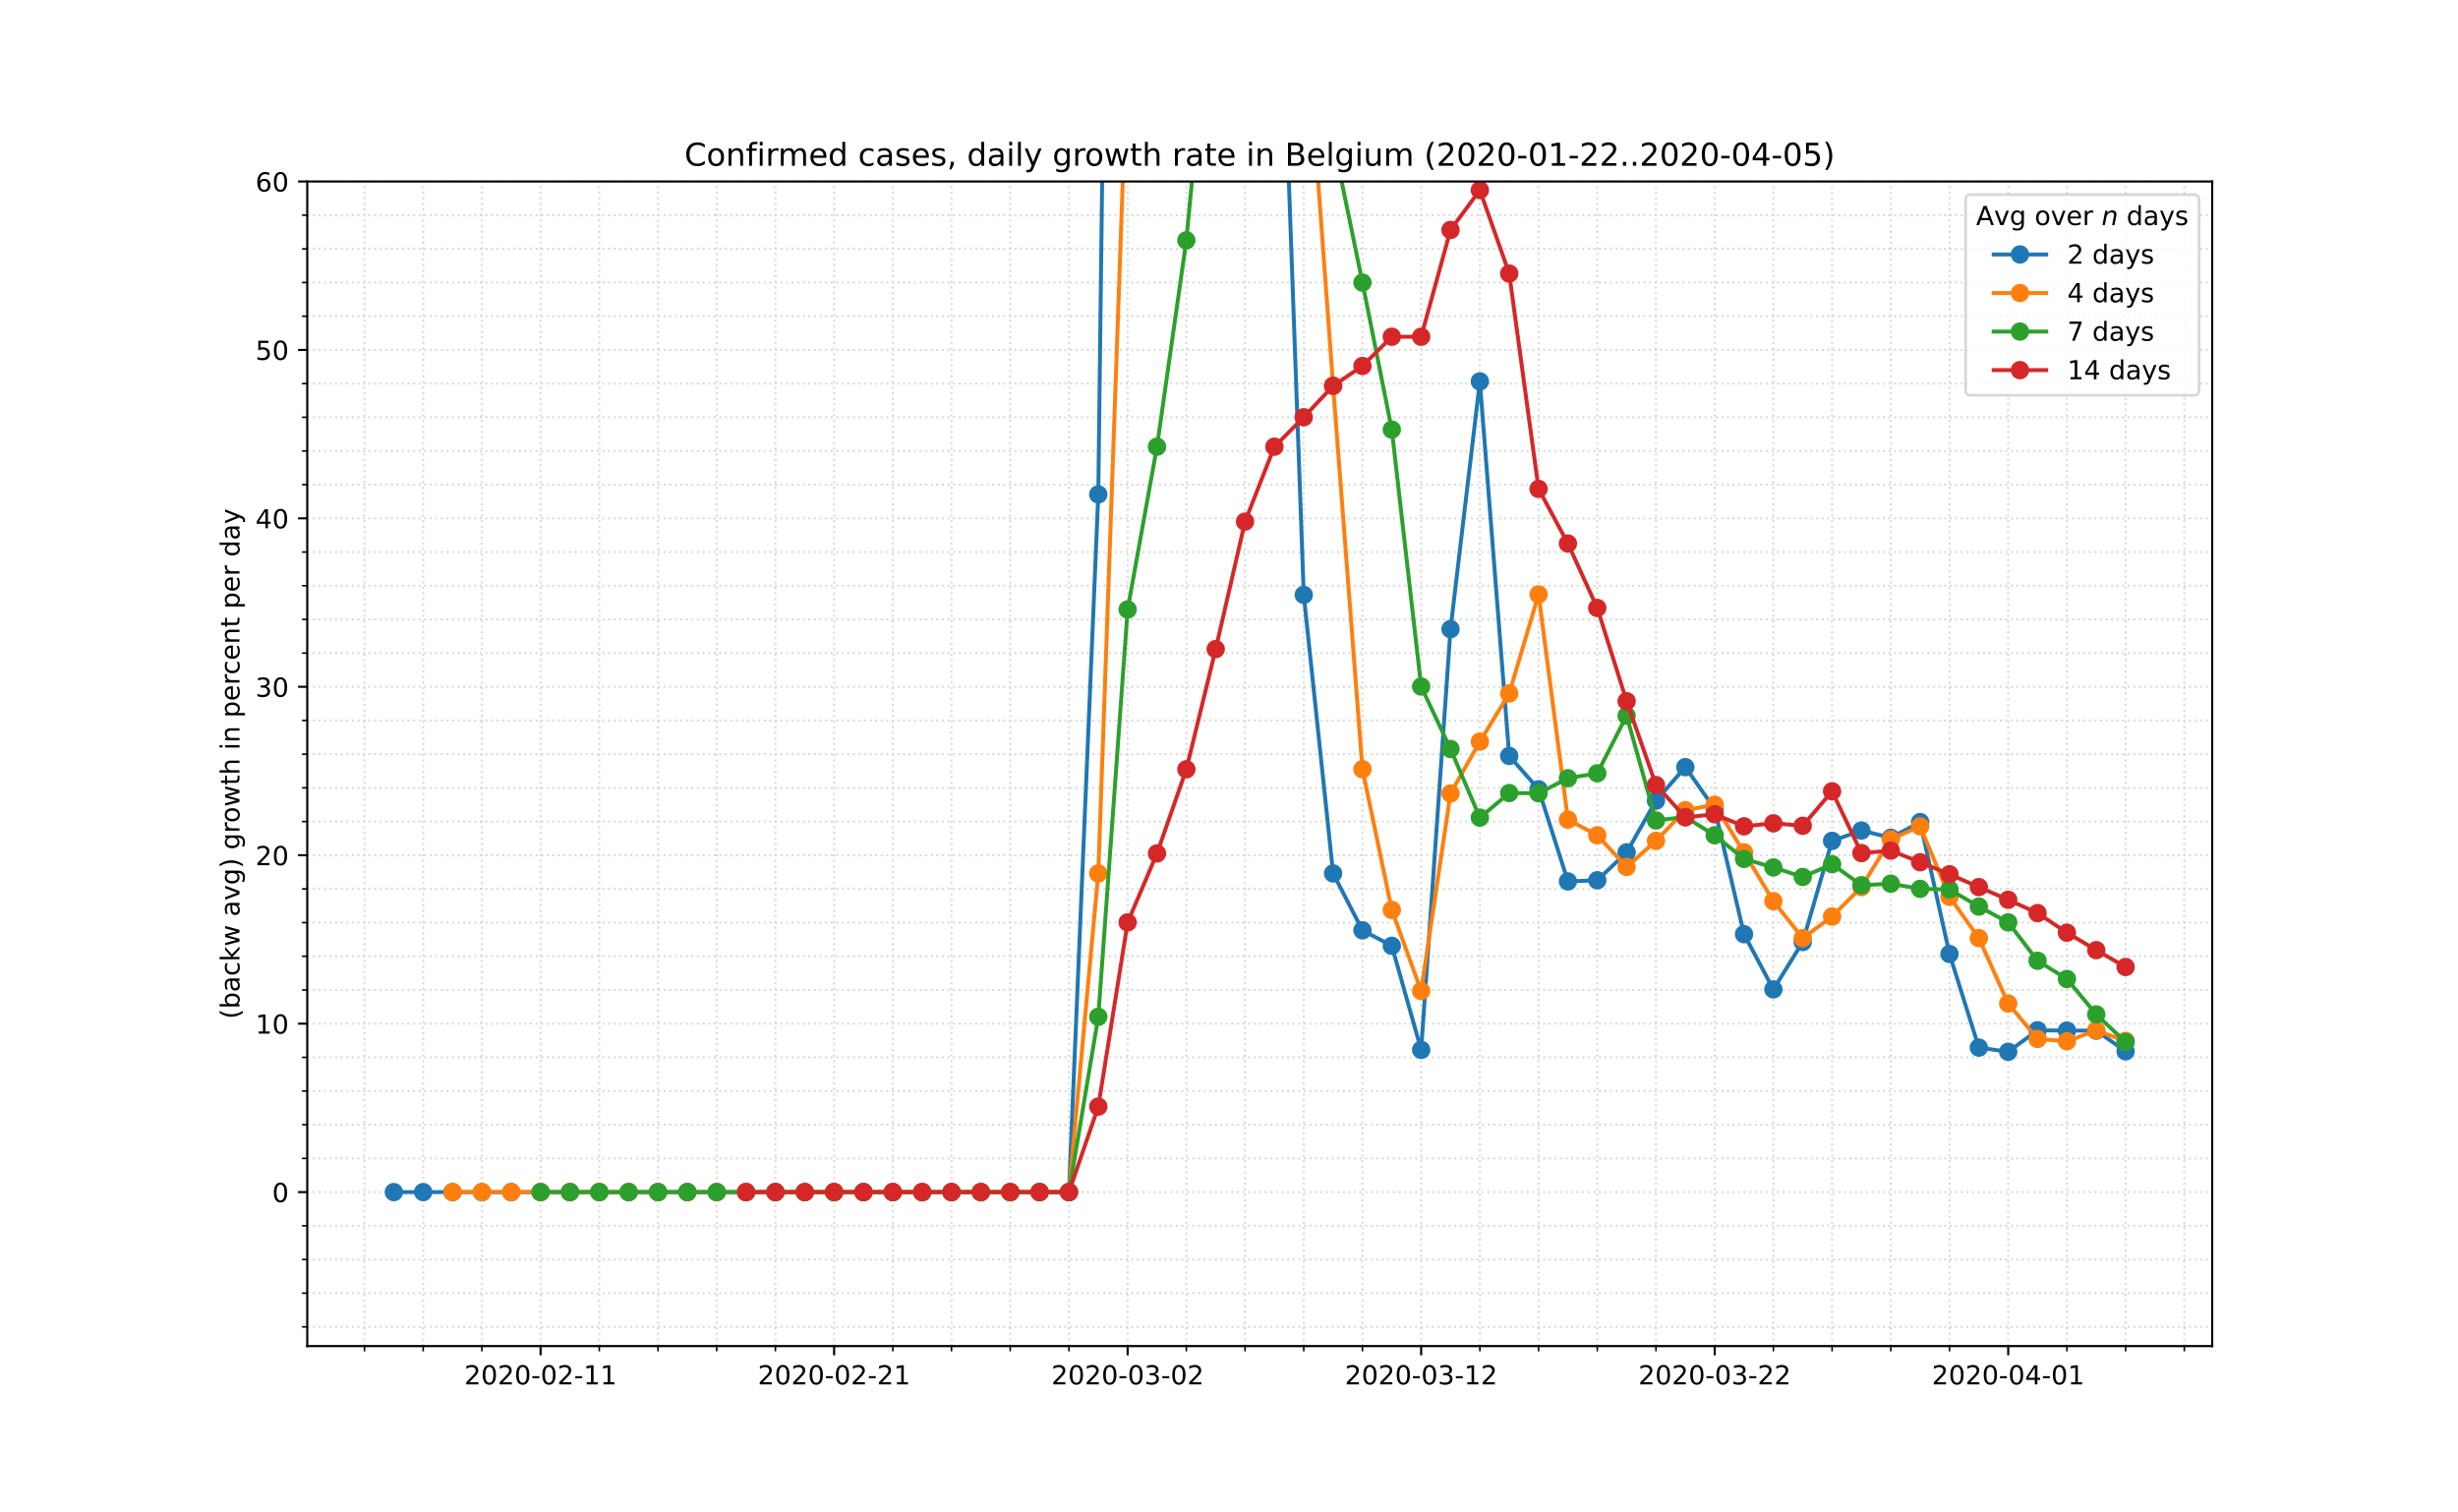 <?xml version="1.0" encoding="utf-8" standalone="no"?>
<!DOCTYPE svg PUBLIC "-//W3C//DTD SVG 1.1//EN"
  "http://www.w3.org/Graphics/SVG/1.1/DTD/svg11.dtd">
<!-- Created with matplotlib (https://matplotlib.org/) -->
<svg height="576pt" version="1.1" viewBox="0 0 936 576" width="936pt" xmlns="http://www.w3.org/2000/svg" xmlns:xlink="http://www.w3.org/1999/xlink">
 <defs>
  <style type="text/css">
*{stroke-linecap:butt;stroke-linejoin:round;}
  </style>
 </defs>
 <g id="figure_1">
  <g id="patch_1">
   <path d="M 0 576 
L 936 576 
L 936 0 
L 0 0 
z
" style="fill:#ffffff;"/>
  </g>
  <g id="axes_1">
   <g id="patch_2">
    <path d="M 117 512.64 
L 842.4 512.64 
L 842.4 69.12 
L 117 69.12 
z
" style="fill:#ffffff;"/>
   </g>
   <g id="matplotlib.axis_1">
    <g id="xtick_1">
     <g id="line2d_1">
      <path clip-path="url(#p8fd82d9c40)" d="M 205.859 512.64 
L 205.859 69.12 
" style="fill:none;stroke:#d8dcd6;stroke-dasharray:0.8,1.32;stroke-dashoffset:0;stroke-width:0.8;"/>
     </g>
     <g id="line2d_2">
      <defs>
       <path d="M 0 0 
L 0 3.5 
" id="me2448c9090" style="stroke:#000000;stroke-width:0.8;"/>
      </defs>
      <g>
       <use style="stroke:#000000;stroke-width:0.8;" x="205.859" xlink:href="#me2448c9090" y="512.64"/>
      </g>
     </g>
     <g id="text_1">
      <!-- 2020-02-11 -->
      <defs>
       <path d="M 19.188 8.297 
L 53.609 8.297 
L 53.609 0 
L 7.328 0 
L 7.328 8.297 
Q 12.938 14.109 22.625 23.891 
Q 32.328 33.688 34.812 36.531 
Q 39.547 41.844 41.422 45.531 
Q 43.312 49.219 43.312 52.781 
Q 43.312 58.594 39.234 62.25 
Q 35.156 65.922 28.609 65.922 
Q 23.969 65.922 18.812 64.312 
Q 13.672 62.703 7.812 59.422 
L 7.812 69.391 
Q 13.766 71.781 18.938 73 
Q 24.125 74.219 28.422 74.219 
Q 39.75 74.219 46.484 68.547 
Q 53.219 62.891 53.219 53.422 
Q 53.219 48.922 51.531 44.891 
Q 49.859 40.875 45.406 35.406 
Q 44.188 33.984 37.641 27.219 
Q 31.109 20.453 19.188 8.297 
z
" id="DejaVuSans-50"/>
       <path d="M 31.781 66.406 
Q 24.172 66.406 20.328 58.906 
Q 16.5 51.422 16.5 36.375 
Q 16.5 21.391 20.328 13.891 
Q 24.172 6.391 31.781 6.391 
Q 39.453 6.391 43.281 13.891 
Q 47.125 21.391 47.125 36.375 
Q 47.125 51.422 43.281 58.906 
Q 39.453 66.406 31.781 66.406 
z
M 31.781 74.219 
Q 44.047 74.219 50.516 64.516 
Q 56.984 54.828 56.984 36.375 
Q 56.984 17.969 50.516 8.266 
Q 44.047 -1.422 31.781 -1.422 
Q 19.531 -1.422 13.062 8.266 
Q 6.594 17.969 6.594 36.375 
Q 6.594 54.828 13.062 64.516 
Q 19.531 74.219 31.781 74.219 
z
" id="DejaVuSans-48"/>
       <path d="M 4.891 31.391 
L 31.203 31.391 
L 31.203 23.391 
L 4.891 23.391 
z
" id="DejaVuSans-45"/>
       <path d="M 12.406 8.297 
L 28.516 8.297 
L 28.516 63.922 
L 10.984 60.406 
L 10.984 69.391 
L 28.422 72.906 
L 38.281 72.906 
L 38.281 8.297 
L 54.391 8.297 
L 54.391 0 
L 12.406 0 
z
" id="DejaVuSans-49"/>
      </defs>
      <g transform="translate(176.801 527.238)scale(0.1 -0.1)">
       <use xlink:href="#DejaVuSans-50"/>
       <use x="63.623" xlink:href="#DejaVuSans-48"/>
       <use x="127.246" xlink:href="#DejaVuSans-50"/>
       <use x="190.869" xlink:href="#DejaVuSans-48"/>
       <use x="254.492" xlink:href="#DejaVuSans-45"/>
       <use x="290.576" xlink:href="#DejaVuSans-48"/>
       <use x="354.199" xlink:href="#DejaVuSans-50"/>
       <use x="417.822" xlink:href="#DejaVuSans-45"/>
       <use x="453.906" xlink:href="#DejaVuSans-49"/>
       <use x="517.529" xlink:href="#DejaVuSans-49"/>
      </g>
     </g>
    </g>
    <g id="xtick_2">
     <g id="line2d_3">
      <path clip-path="url(#p8fd82d9c40)" d="M 317.631 512.64 
L 317.631 69.12 
" style="fill:none;stroke:#d8dcd6;stroke-dasharray:0.8,1.32;stroke-dashoffset:0;stroke-width:0.8;"/>
     </g>
     <g id="line2d_4">
      <g>
       <use style="stroke:#000000;stroke-width:0.8;" x="317.631" xlink:href="#me2448c9090" y="512.64"/>
      </g>
     </g>
     <g id="text_2">
      <!-- 2020-02-21 -->
      <g transform="translate(288.573 527.238)scale(0.1 -0.1)">
       <use xlink:href="#DejaVuSans-50"/>
       <use x="63.623" xlink:href="#DejaVuSans-48"/>
       <use x="127.246" xlink:href="#DejaVuSans-50"/>
       <use x="190.869" xlink:href="#DejaVuSans-48"/>
       <use x="254.492" xlink:href="#DejaVuSans-45"/>
       <use x="290.576" xlink:href="#DejaVuSans-48"/>
       <use x="354.199" xlink:href="#DejaVuSans-50"/>
       <use x="417.822" xlink:href="#DejaVuSans-45"/>
       <use x="453.906" xlink:href="#DejaVuSans-50"/>
       <use x="517.529" xlink:href="#DejaVuSans-49"/>
      </g>
     </g>
    </g>
    <g id="xtick_3">
     <g id="line2d_5">
      <path clip-path="url(#p8fd82d9c40)" d="M 429.403 512.64 
L 429.403 69.12 
" style="fill:none;stroke:#d8dcd6;stroke-dasharray:0.8,1.32;stroke-dashoffset:0;stroke-width:0.8;"/>
     </g>
     <g id="line2d_6">
      <g>
       <use style="stroke:#000000;stroke-width:0.8;" x="429.403" xlink:href="#me2448c9090" y="512.64"/>
      </g>
     </g>
     <g id="text_3">
      <!-- 2020-03-02 -->
      <defs>
       <path d="M 40.578 39.312 
Q 47.656 37.797 51.625 33 
Q 55.609 28.219 55.609 21.188 
Q 55.609 10.406 48.188 4.484 
Q 40.766 -1.422 27.094 -1.422 
Q 22.516 -1.422 17.656 -0.516 
Q 12.797 0.391 7.625 2.203 
L 7.625 11.719 
Q 11.719 9.328 16.594 8.109 
Q 21.484 6.891 26.812 6.891 
Q 36.078 6.891 40.938 10.547 
Q 45.797 14.203 45.797 21.188 
Q 45.797 27.641 41.281 31.266 
Q 36.766 34.906 28.719 34.906 
L 20.219 34.906 
L 20.219 43.016 
L 29.109 43.016 
Q 36.375 43.016 40.234 45.922 
Q 44.094 48.828 44.094 54.297 
Q 44.094 59.906 40.109 62.906 
Q 36.141 65.922 28.719 65.922 
Q 24.656 65.922 20.016 65.031 
Q 15.375 64.156 9.812 62.312 
L 9.812 71.094 
Q 15.438 72.656 20.344 73.438 
Q 25.25 74.219 29.594 74.219 
Q 40.828 74.219 47.359 69.109 
Q 53.906 64.016 53.906 55.328 
Q 53.906 49.266 50.438 45.094 
Q 46.969 40.922 40.578 39.312 
z
" id="DejaVuSans-51"/>
      </defs>
      <g transform="translate(400.345 527.238)scale(0.1 -0.1)">
       <use xlink:href="#DejaVuSans-50"/>
       <use x="63.623" xlink:href="#DejaVuSans-48"/>
       <use x="127.246" xlink:href="#DejaVuSans-50"/>
       <use x="190.869" xlink:href="#DejaVuSans-48"/>
       <use x="254.492" xlink:href="#DejaVuSans-45"/>
       <use x="290.576" xlink:href="#DejaVuSans-48"/>
       <use x="354.199" xlink:href="#DejaVuSans-51"/>
       <use x="417.822" xlink:href="#DejaVuSans-45"/>
       <use x="453.906" xlink:href="#DejaVuSans-48"/>
       <use x="517.529" xlink:href="#DejaVuSans-50"/>
      </g>
     </g>
    </g>
    <g id="xtick_4">
     <g id="line2d_7">
      <path clip-path="url(#p8fd82d9c40)" d="M 541.175 512.64 
L 541.175 69.12 
" style="fill:none;stroke:#d8dcd6;stroke-dasharray:0.8,1.32;stroke-dashoffset:0;stroke-width:0.8;"/>
     </g>
     <g id="line2d_8">
      <g>
       <use style="stroke:#000000;stroke-width:0.8;" x="541.175" xlink:href="#me2448c9090" y="512.64"/>
      </g>
     </g>
     <g id="text_4">
      <!-- 2020-03-12 -->
      <g transform="translate(512.117 527.238)scale(0.1 -0.1)">
       <use xlink:href="#DejaVuSans-50"/>
       <use x="63.623" xlink:href="#DejaVuSans-48"/>
       <use x="127.246" xlink:href="#DejaVuSans-50"/>
       <use x="190.869" xlink:href="#DejaVuSans-48"/>
       <use x="254.492" xlink:href="#DejaVuSans-45"/>
       <use x="290.576" xlink:href="#DejaVuSans-48"/>
       <use x="354.199" xlink:href="#DejaVuSans-51"/>
       <use x="417.822" xlink:href="#DejaVuSans-45"/>
       <use x="453.906" xlink:href="#DejaVuSans-49"/>
       <use x="517.529" xlink:href="#DejaVuSans-50"/>
      </g>
     </g>
    </g>
    <g id="xtick_5">
     <g id="line2d_9">
      <path clip-path="url(#p8fd82d9c40)" d="M 652.947 512.64 
L 652.947 69.12 
" style="fill:none;stroke:#d8dcd6;stroke-dasharray:0.8,1.32;stroke-dashoffset:0;stroke-width:0.8;"/>
     </g>
     <g id="line2d_10">
      <g>
       <use style="stroke:#000000;stroke-width:0.8;" x="652.947" xlink:href="#me2448c9090" y="512.64"/>
      </g>
     </g>
     <g id="text_5">
      <!-- 2020-03-22 -->
      <g transform="translate(623.889 527.238)scale(0.1 -0.1)">
       <use xlink:href="#DejaVuSans-50"/>
       <use x="63.623" xlink:href="#DejaVuSans-48"/>
       <use x="127.246" xlink:href="#DejaVuSans-50"/>
       <use x="190.869" xlink:href="#DejaVuSans-48"/>
       <use x="254.492" xlink:href="#DejaVuSans-45"/>
       <use x="290.576" xlink:href="#DejaVuSans-48"/>
       <use x="354.199" xlink:href="#DejaVuSans-51"/>
       <use x="417.822" xlink:href="#DejaVuSans-45"/>
       <use x="453.906" xlink:href="#DejaVuSans-50"/>
       <use x="517.529" xlink:href="#DejaVuSans-50"/>
      </g>
     </g>
    </g>
    <g id="xtick_6">
     <g id="line2d_11">
      <path clip-path="url(#p8fd82d9c40)" d="M 764.718 512.64 
L 764.718 69.12 
" style="fill:none;stroke:#d8dcd6;stroke-dasharray:0.8,1.32;stroke-dashoffset:0;stroke-width:0.8;"/>
     </g>
     <g id="line2d_12">
      <g>
       <use style="stroke:#000000;stroke-width:0.8;" x="764.718" xlink:href="#me2448c9090" y="512.64"/>
      </g>
     </g>
     <g id="text_6">
      <!-- 2020-04-01 -->
      <defs>
       <path d="M 37.797 64.312 
L 12.891 25.391 
L 37.797 25.391 
z
M 35.203 72.906 
L 47.609 72.906 
L 47.609 25.391 
L 58.016 25.391 
L 58.016 17.188 
L 47.609 17.188 
L 47.609 0 
L 37.797 0 
L 37.797 17.188 
L 4.891 17.188 
L 4.891 26.703 
z
" id="DejaVuSans-52"/>
      </defs>
      <g transform="translate(735.661 527.238)scale(0.1 -0.1)">
       <use xlink:href="#DejaVuSans-50"/>
       <use x="63.623" xlink:href="#DejaVuSans-48"/>
       <use x="127.246" xlink:href="#DejaVuSans-50"/>
       <use x="190.869" xlink:href="#DejaVuSans-48"/>
       <use x="254.492" xlink:href="#DejaVuSans-45"/>
       <use x="290.576" xlink:href="#DejaVuSans-48"/>
       <use x="354.199" xlink:href="#DejaVuSans-52"/>
       <use x="417.822" xlink:href="#DejaVuSans-45"/>
       <use x="453.906" xlink:href="#DejaVuSans-48"/>
       <use x="517.529" xlink:href="#DejaVuSans-49"/>
      </g>
     </g>
    </g>
    <g id="xtick_7">
     <g id="line2d_13">
      <path clip-path="url(#p8fd82d9c40)" d="M 138.796 512.64 
L 138.796 69.12 
" style="fill:none;stroke:#d8dcd6;stroke-dasharray:0.8,1.32;stroke-dashoffset:0;stroke-width:0.8;"/>
     </g>
     <g id="line2d_14">
      <defs>
       <path d="M 0 0 
L 0 2 
" id="m3dc4478208" style="stroke:#000000;stroke-width:0.6;"/>
      </defs>
      <g>
       <use style="stroke:#000000;stroke-width:0.6;" x="138.796" xlink:href="#m3dc4478208" y="512.64"/>
      </g>
     </g>
    </g>
    <g id="xtick_8">
     <g id="line2d_15">
      <path clip-path="url(#p8fd82d9c40)" d="M 161.15 512.64 
L 161.15 69.12 
" style="fill:none;stroke:#d8dcd6;stroke-dasharray:0.8,1.32;stroke-dashoffset:0;stroke-width:0.8;"/>
     </g>
     <g id="line2d_16">
      <g>
       <use style="stroke:#000000;stroke-width:0.6;" x="161.15" xlink:href="#m3dc4478208" y="512.64"/>
      </g>
     </g>
    </g>
    <g id="xtick_9">
     <g id="line2d_17">
      <path clip-path="url(#p8fd82d9c40)" d="M 183.504 512.64 
L 183.504 69.12 
" style="fill:none;stroke:#d8dcd6;stroke-dasharray:0.8,1.32;stroke-dashoffset:0;stroke-width:0.8;"/>
     </g>
     <g id="line2d_18">
      <g>
       <use style="stroke:#000000;stroke-width:0.6;" x="183.504" xlink:href="#m3dc4478208" y="512.64"/>
      </g>
     </g>
    </g>
    <g id="xtick_10">
     <g id="line2d_19">
      <path clip-path="url(#p8fd82d9c40)" d="M 228.213 512.64 
L 228.213 69.12 
" style="fill:none;stroke:#d8dcd6;stroke-dasharray:0.8,1.32;stroke-dashoffset:0;stroke-width:0.8;"/>
     </g>
     <g id="line2d_20">
      <g>
       <use style="stroke:#000000;stroke-width:0.6;" x="228.213" xlink:href="#m3dc4478208" y="512.64"/>
      </g>
     </g>
    </g>
    <g id="xtick_11">
     <g id="line2d_21">
      <path clip-path="url(#p8fd82d9c40)" d="M 250.567 512.64 
L 250.567 69.12 
" style="fill:none;stroke:#d8dcd6;stroke-dasharray:0.8,1.32;stroke-dashoffset:0;stroke-width:0.8;"/>
     </g>
     <g id="line2d_22">
      <g>
       <use style="stroke:#000000;stroke-width:0.6;" x="250.567" xlink:href="#m3dc4478208" y="512.64"/>
      </g>
     </g>
    </g>
    <g id="xtick_12">
     <g id="line2d_23">
      <path clip-path="url(#p8fd82d9c40)" d="M 272.922 512.64 
L 272.922 69.12 
" style="fill:none;stroke:#d8dcd6;stroke-dasharray:0.8,1.32;stroke-dashoffset:0;stroke-width:0.8;"/>
     </g>
     <g id="line2d_24">
      <g>
       <use style="stroke:#000000;stroke-width:0.6;" x="272.922" xlink:href="#m3dc4478208" y="512.64"/>
      </g>
     </g>
    </g>
    <g id="xtick_13">
     <g id="line2d_25">
      <path clip-path="url(#p8fd82d9c40)" d="M 295.276 512.64 
L 295.276 69.12 
" style="fill:none;stroke:#d8dcd6;stroke-dasharray:0.8,1.32;stroke-dashoffset:0;stroke-width:0.8;"/>
     </g>
     <g id="line2d_26">
      <g>
       <use style="stroke:#000000;stroke-width:0.6;" x="295.276" xlink:href="#m3dc4478208" y="512.64"/>
      </g>
     </g>
    </g>
    <g id="xtick_14">
     <g id="line2d_27">
      <path clip-path="url(#p8fd82d9c40)" d="M 339.985 512.64 
L 339.985 69.12 
" style="fill:none;stroke:#d8dcd6;stroke-dasharray:0.8,1.32;stroke-dashoffset:0;stroke-width:0.8;"/>
     </g>
     <g id="line2d_28">
      <g>
       <use style="stroke:#000000;stroke-width:0.6;" x="339.985" xlink:href="#m3dc4478208" y="512.64"/>
      </g>
     </g>
    </g>
    <g id="xtick_15">
     <g id="line2d_29">
      <path clip-path="url(#p8fd82d9c40)" d="M 362.339 512.64 
L 362.339 69.12 
" style="fill:none;stroke:#d8dcd6;stroke-dasharray:0.8,1.32;stroke-dashoffset:0;stroke-width:0.8;"/>
     </g>
     <g id="line2d_30">
      <g>
       <use style="stroke:#000000;stroke-width:0.6;" x="362.339" xlink:href="#m3dc4478208" y="512.64"/>
      </g>
     </g>
    </g>
    <g id="xtick_16">
     <g id="line2d_31">
      <path clip-path="url(#p8fd82d9c40)" d="M 384.694 512.64 
L 384.694 69.12 
" style="fill:none;stroke:#d8dcd6;stroke-dasharray:0.8,1.32;stroke-dashoffset:0;stroke-width:0.8;"/>
     </g>
     <g id="line2d_32">
      <g>
       <use style="stroke:#000000;stroke-width:0.6;" x="384.694" xlink:href="#m3dc4478208" y="512.64"/>
      </g>
     </g>
    </g>
    <g id="xtick_17">
     <g id="line2d_33">
      <path clip-path="url(#p8fd82d9c40)" d="M 407.048 512.64 
L 407.048 69.12 
" style="fill:none;stroke:#d8dcd6;stroke-dasharray:0.8,1.32;stroke-dashoffset:0;stroke-width:0.8;"/>
     </g>
     <g id="line2d_34">
      <g>
       <use style="stroke:#000000;stroke-width:0.6;" x="407.048" xlink:href="#m3dc4478208" y="512.64"/>
      </g>
     </g>
    </g>
    <g id="xtick_18">
     <g id="line2d_35">
      <path clip-path="url(#p8fd82d9c40)" d="M 451.757 512.64 
L 451.757 69.12 
" style="fill:none;stroke:#d8dcd6;stroke-dasharray:0.8,1.32;stroke-dashoffset:0;stroke-width:0.8;"/>
     </g>
     <g id="line2d_36">
      <g>
       <use style="stroke:#000000;stroke-width:0.6;" x="451.757" xlink:href="#m3dc4478208" y="512.64"/>
      </g>
     </g>
    </g>
    <g id="xtick_19">
     <g id="line2d_37">
      <path clip-path="url(#p8fd82d9c40)" d="M 474.111 512.64 
L 474.111 69.12 
" style="fill:none;stroke:#d8dcd6;stroke-dasharray:0.8,1.32;stroke-dashoffset:0;stroke-width:0.8;"/>
     </g>
     <g id="line2d_38">
      <g>
       <use style="stroke:#000000;stroke-width:0.6;" x="474.111" xlink:href="#m3dc4478208" y="512.64"/>
      </g>
     </g>
    </g>
    <g id="xtick_20">
     <g id="line2d_39">
      <path clip-path="url(#p8fd82d9c40)" d="M 496.466 512.64 
L 496.466 69.12 
" style="fill:none;stroke:#d8dcd6;stroke-dasharray:0.8,1.32;stroke-dashoffset:0;stroke-width:0.8;"/>
     </g>
     <g id="line2d_40">
      <g>
       <use style="stroke:#000000;stroke-width:0.6;" x="496.466" xlink:href="#m3dc4478208" y="512.64"/>
      </g>
     </g>
    </g>
    <g id="xtick_21">
     <g id="line2d_41">
      <path clip-path="url(#p8fd82d9c40)" d="M 518.82 512.64 
L 518.82 69.12 
" style="fill:none;stroke:#d8dcd6;stroke-dasharray:0.8,1.32;stroke-dashoffset:0;stroke-width:0.8;"/>
     </g>
     <g id="line2d_42">
      <g>
       <use style="stroke:#000000;stroke-width:0.6;" x="518.82" xlink:href="#m3dc4478208" y="512.64"/>
      </g>
     </g>
    </g>
    <g id="xtick_22">
     <g id="line2d_43">
      <path clip-path="url(#p8fd82d9c40)" d="M 563.529 512.64 
L 563.529 69.12 
" style="fill:none;stroke:#d8dcd6;stroke-dasharray:0.8,1.32;stroke-dashoffset:0;stroke-width:0.8;"/>
     </g>
     <g id="line2d_44">
      <g>
       <use style="stroke:#000000;stroke-width:0.6;" x="563.529" xlink:href="#m3dc4478208" y="512.64"/>
      </g>
     </g>
    </g>
    <g id="xtick_23">
     <g id="line2d_45">
      <path clip-path="url(#p8fd82d9c40)" d="M 585.883 512.64 
L 585.883 69.12 
" style="fill:none;stroke:#d8dcd6;stroke-dasharray:0.8,1.32;stroke-dashoffset:0;stroke-width:0.8;"/>
     </g>
     <g id="line2d_46">
      <g>
       <use style="stroke:#000000;stroke-width:0.6;" x="585.883" xlink:href="#m3dc4478208" y="512.64"/>
      </g>
     </g>
    </g>
    <g id="xtick_24">
     <g id="line2d_47">
      <path clip-path="url(#p8fd82d9c40)" d="M 608.238 512.64 
L 608.238 69.12 
" style="fill:none;stroke:#d8dcd6;stroke-dasharray:0.8,1.32;stroke-dashoffset:0;stroke-width:0.8;"/>
     </g>
     <g id="line2d_48">
      <g>
       <use style="stroke:#000000;stroke-width:0.6;" x="608.238" xlink:href="#m3dc4478208" y="512.64"/>
      </g>
     </g>
    </g>
    <g id="xtick_25">
     <g id="line2d_49">
      <path clip-path="url(#p8fd82d9c40)" d="M 630.592 512.64 
L 630.592 69.12 
" style="fill:none;stroke:#d8dcd6;stroke-dasharray:0.8,1.32;stroke-dashoffset:0;stroke-width:0.8;"/>
     </g>
     <g id="line2d_50">
      <g>
       <use style="stroke:#000000;stroke-width:0.6;" x="630.592" xlink:href="#m3dc4478208" y="512.64"/>
      </g>
     </g>
    </g>
    <g id="xtick_26">
     <g id="line2d_51">
      <path clip-path="url(#p8fd82d9c40)" d="M 675.301 512.64 
L 675.301 69.12 
" style="fill:none;stroke:#d8dcd6;stroke-dasharray:0.8,1.32;stroke-dashoffset:0;stroke-width:0.8;"/>
     </g>
     <g id="line2d_52">
      <g>
       <use style="stroke:#000000;stroke-width:0.6;" x="675.301" xlink:href="#m3dc4478208" y="512.64"/>
      </g>
     </g>
    </g>
    <g id="xtick_27">
     <g id="line2d_53">
      <path clip-path="url(#p8fd82d9c40)" d="M 697.655 512.64 
L 697.655 69.12 
" style="fill:none;stroke:#d8dcd6;stroke-dasharray:0.8,1.32;stroke-dashoffset:0;stroke-width:0.8;"/>
     </g>
     <g id="line2d_54">
      <g>
       <use style="stroke:#000000;stroke-width:0.6;" x="697.655" xlink:href="#m3dc4478208" y="512.64"/>
      </g>
     </g>
    </g>
    <g id="xtick_28">
     <g id="line2d_55">
      <path clip-path="url(#p8fd82d9c40)" d="M 720.01 512.64 
L 720.01 69.12 
" style="fill:none;stroke:#d8dcd6;stroke-dasharray:0.8,1.32;stroke-dashoffset:0;stroke-width:0.8;"/>
     </g>
     <g id="line2d_56">
      <g>
       <use style="stroke:#000000;stroke-width:0.6;" x="720.01" xlink:href="#m3dc4478208" y="512.64"/>
      </g>
     </g>
    </g>
    <g id="xtick_29">
     <g id="line2d_57">
      <path clip-path="url(#p8fd82d9c40)" d="M 742.364 512.64 
L 742.364 69.12 
" style="fill:none;stroke:#d8dcd6;stroke-dasharray:0.8,1.32;stroke-dashoffset:0;stroke-width:0.8;"/>
     </g>
     <g id="line2d_58">
      <g>
       <use style="stroke:#000000;stroke-width:0.6;" x="742.364" xlink:href="#m3dc4478208" y="512.64"/>
      </g>
     </g>
    </g>
    <g id="xtick_30">
     <g id="line2d_59">
      <path clip-path="url(#p8fd82d9c40)" d="M 787.073 512.64 
L 787.073 69.12 
" style="fill:none;stroke:#d8dcd6;stroke-dasharray:0.8,1.32;stroke-dashoffset:0;stroke-width:0.8;"/>
     </g>
     <g id="line2d_60">
      <g>
       <use style="stroke:#000000;stroke-width:0.6;" x="787.073" xlink:href="#m3dc4478208" y="512.64"/>
      </g>
     </g>
    </g>
    <g id="xtick_31">
     <g id="line2d_61">
      <path clip-path="url(#p8fd82d9c40)" d="M 809.427 512.64 
L 809.427 69.12 
" style="fill:none;stroke:#d8dcd6;stroke-dasharray:0.8,1.32;stroke-dashoffset:0;stroke-width:0.8;"/>
     </g>
     <g id="line2d_62">
      <g>
       <use style="stroke:#000000;stroke-width:0.6;" x="809.427" xlink:href="#m3dc4478208" y="512.64"/>
      </g>
     </g>
    </g>
    <g id="xtick_32">
     <g id="line2d_63">
      <path clip-path="url(#p8fd82d9c40)" d="M 831.782 512.64 
L 831.782 69.12 
" style="fill:none;stroke:#d8dcd6;stroke-dasharray:0.8,1.32;stroke-dashoffset:0;stroke-width:0.8;"/>
     </g>
     <g id="line2d_64">
      <g>
       <use style="stroke:#000000;stroke-width:0.6;" x="831.782" xlink:href="#m3dc4478208" y="512.64"/>
      </g>
     </g>
    </g>
   </g>
   <g id="matplotlib.axis_2">
    <g id="ytick_1">
     <g id="line2d_65">
      <path clip-path="url(#p8fd82d9c40)" d="M 117 453.997 
L 842.4 453.997 
" style="fill:none;stroke:#d8dcd6;stroke-dasharray:0.8,1.32;stroke-dashoffset:0;stroke-width:0.8;"/>
     </g>
     <g id="line2d_66">
      <defs>
       <path d="M 0 0 
L -3.5 0 
" id="mdc86ed136a" style="stroke:#000000;stroke-width:0.8;"/>
      </defs>
      <g>
       <use style="stroke:#000000;stroke-width:0.8;" x="117" xlink:href="#mdc86ed136a" y="453.997"/>
      </g>
     </g>
     <g id="text_7">
      <!-- 0 -->
      <g transform="translate(103.638 457.796)scale(0.1 -0.1)">
       <use xlink:href="#DejaVuSans-48"/>
      </g>
     </g>
    </g>
    <g id="ytick_2">
     <g id="line2d_67">
      <path clip-path="url(#p8fd82d9c40)" d="M 117 389.851 
L 842.4 389.851 
" style="fill:none;stroke:#d8dcd6;stroke-dasharray:0.8,1.32;stroke-dashoffset:0;stroke-width:0.8;"/>
     </g>
     <g id="line2d_68">
      <g>
       <use style="stroke:#000000;stroke-width:0.8;" x="117" xlink:href="#mdc86ed136a" y="389.851"/>
      </g>
     </g>
     <g id="text_8">
      <!-- 10 -->
      <g transform="translate(97.275 393.65)scale(0.1 -0.1)">
       <use xlink:href="#DejaVuSans-49"/>
       <use x="63.623" xlink:href="#DejaVuSans-48"/>
      </g>
     </g>
    </g>
    <g id="ytick_3">
     <g id="line2d_69">
      <path clip-path="url(#p8fd82d9c40)" d="M 117 325.704 
L 842.4 325.704 
" style="fill:none;stroke:#d8dcd6;stroke-dasharray:0.8,1.32;stroke-dashoffset:0;stroke-width:0.8;"/>
     </g>
     <g id="line2d_70">
      <g>
       <use style="stroke:#000000;stroke-width:0.8;" x="117" xlink:href="#mdc86ed136a" y="325.704"/>
      </g>
     </g>
     <g id="text_9">
      <!-- 20 -->
      <g transform="translate(97.275 329.504)scale(0.1 -0.1)">
       <use xlink:href="#DejaVuSans-50"/>
       <use x="63.623" xlink:href="#DejaVuSans-48"/>
      </g>
     </g>
    </g>
    <g id="ytick_4">
     <g id="line2d_71">
      <path clip-path="url(#p8fd82d9c40)" d="M 117 261.558 
L 842.4 261.558 
" style="fill:none;stroke:#d8dcd6;stroke-dasharray:0.8,1.32;stroke-dashoffset:0;stroke-width:0.8;"/>
     </g>
     <g id="line2d_72">
      <g>
       <use style="stroke:#000000;stroke-width:0.8;" x="117" xlink:href="#mdc86ed136a" y="261.558"/>
      </g>
     </g>
     <g id="text_10">
      <!-- 30 -->
      <g transform="translate(97.275 265.358)scale(0.1 -0.1)">
       <use xlink:href="#DejaVuSans-51"/>
       <use x="63.623" xlink:href="#DejaVuSans-48"/>
      </g>
     </g>
    </g>
    <g id="ytick_5">
     <g id="line2d_73">
      <path clip-path="url(#p8fd82d9c40)" d="M 117 197.412 
L 842.4 197.412 
" style="fill:none;stroke:#d8dcd6;stroke-dasharray:0.8,1.32;stroke-dashoffset:0;stroke-width:0.8;"/>
     </g>
     <g id="line2d_74">
      <g>
       <use style="stroke:#000000;stroke-width:0.8;" x="117" xlink:href="#mdc86ed136a" y="197.412"/>
      </g>
     </g>
     <g id="text_11">
      <!-- 40 -->
      <g transform="translate(97.275 201.211)scale(0.1 -0.1)">
       <use xlink:href="#DejaVuSans-52"/>
       <use x="63.623" xlink:href="#DejaVuSans-48"/>
      </g>
     </g>
    </g>
    <g id="ytick_6">
     <g id="line2d_75">
      <path clip-path="url(#p8fd82d9c40)" d="M 117 133.266 
L 842.4 133.266 
" style="fill:none;stroke:#d8dcd6;stroke-dasharray:0.8,1.32;stroke-dashoffset:0;stroke-width:0.8;"/>
     </g>
     <g id="line2d_76">
      <g>
       <use style="stroke:#000000;stroke-width:0.8;" x="117" xlink:href="#mdc86ed136a" y="133.266"/>
      </g>
     </g>
     <g id="text_12">
      <!-- 50 -->
      <defs>
       <path d="M 10.797 72.906 
L 49.516 72.906 
L 49.516 64.594 
L 19.828 64.594 
L 19.828 46.734 
Q 21.969 47.469 24.109 47.828 
Q 26.266 48.188 28.422 48.188 
Q 40.625 48.188 47.75 41.5 
Q 54.891 34.812 54.891 23.391 
Q 54.891 11.625 47.562 5.094 
Q 40.234 -1.422 26.906 -1.422 
Q 22.312 -1.422 17.547 -0.641 
Q 12.797 0.141 7.719 1.703 
L 7.719 11.625 
Q 12.109 9.234 16.797 8.062 
Q 21.484 6.891 26.703 6.891 
Q 35.156 6.891 40.078 11.328 
Q 45.016 15.766 45.016 23.391 
Q 45.016 31 40.078 35.438 
Q 35.156 39.891 26.703 39.891 
Q 22.75 39.891 18.812 39.016 
Q 14.891 38.141 10.797 36.281 
z
" id="DejaVuSans-53"/>
      </defs>
      <g transform="translate(97.275 137.065)scale(0.1 -0.1)">
       <use xlink:href="#DejaVuSans-53"/>
       <use x="63.623" xlink:href="#DejaVuSans-48"/>
      </g>
     </g>
    </g>
    <g id="ytick_7">
     <g id="line2d_77">
      <path clip-path="url(#p8fd82d9c40)" d="M 117 69.12 
L 842.4 69.12 
" style="fill:none;stroke:#d8dcd6;stroke-dasharray:0.8,1.32;stroke-dashoffset:0;stroke-width:0.8;"/>
     </g>
     <g id="line2d_78">
      <g>
       <use style="stroke:#000000;stroke-width:0.8;" x="117" xlink:href="#mdc86ed136a" y="69.12"/>
      </g>
     </g>
     <g id="text_13">
      <!-- 60 -->
      <defs>
       <path d="M 33.016 40.375 
Q 26.375 40.375 22.484 35.828 
Q 18.609 31.297 18.609 23.391 
Q 18.609 15.531 22.484 10.953 
Q 26.375 6.391 33.016 6.391 
Q 39.656 6.391 43.531 10.953 
Q 47.406 15.531 47.406 23.391 
Q 47.406 31.297 43.531 35.828 
Q 39.656 40.375 33.016 40.375 
z
M 52.594 71.297 
L 52.594 62.312 
Q 48.875 64.062 45.094 64.984 
Q 41.312 65.922 37.594 65.922 
Q 27.828 65.922 22.672 59.328 
Q 17.531 52.734 16.797 39.406 
Q 19.672 43.656 24.016 45.922 
Q 28.375 48.188 33.594 48.188 
Q 44.578 48.188 50.953 41.516 
Q 57.328 34.859 57.328 23.391 
Q 57.328 12.156 50.688 5.359 
Q 44.047 -1.422 33.016 -1.422 
Q 20.359 -1.422 13.672 8.266 
Q 6.984 17.969 6.984 36.375 
Q 6.984 53.656 15.188 63.938 
Q 23.391 74.219 37.203 74.219 
Q 40.922 74.219 44.703 73.484 
Q 48.484 72.75 52.594 71.297 
z
" id="DejaVuSans-54"/>
      </defs>
      <g transform="translate(97.275 72.919)scale(0.1 -0.1)">
       <use xlink:href="#DejaVuSans-54"/>
       <use x="63.623" xlink:href="#DejaVuSans-48"/>
      </g>
     </g>
    </g>
    <g id="ytick_8">
     <g id="line2d_79">
      <path clip-path="url(#p8fd82d9c40)" d="M 117 505.314 
L 842.4 505.314 
" style="fill:none;stroke:#d8dcd6;stroke-dasharray:0.8,1.32;stroke-dashoffset:0;stroke-width:0.8;"/>
     </g>
     <g id="line2d_80">
      <defs>
       <path d="M 0 0 
L -2 0 
" id="mb6a52d41d1" style="stroke:#000000;stroke-width:0.6;"/>
      </defs>
      <g>
       <use style="stroke:#000000;stroke-width:0.6;" x="117" xlink:href="#mb6a52d41d1" y="505.314"/>
      </g>
     </g>
    </g>
    <g id="ytick_9">
     <g id="line2d_81">
      <path clip-path="url(#p8fd82d9c40)" d="M 117 492.484 
L 842.4 492.484 
" style="fill:none;stroke:#d8dcd6;stroke-dasharray:0.8,1.32;stroke-dashoffset:0;stroke-width:0.8;"/>
     </g>
     <g id="line2d_82">
      <g>
       <use style="stroke:#000000;stroke-width:0.6;" x="117" xlink:href="#mb6a52d41d1" y="492.484"/>
      </g>
     </g>
    </g>
    <g id="ytick_10">
     <g id="line2d_83">
      <path clip-path="url(#p8fd82d9c40)" d="M 117 479.655 
L 842.4 479.655 
" style="fill:none;stroke:#d8dcd6;stroke-dasharray:0.8,1.32;stroke-dashoffset:0;stroke-width:0.8;"/>
     </g>
     <g id="line2d_84">
      <g>
       <use style="stroke:#000000;stroke-width:0.6;" x="117" xlink:href="#mb6a52d41d1" y="479.655"/>
      </g>
     </g>
    </g>
    <g id="ytick_11">
     <g id="line2d_85">
      <path clip-path="url(#p8fd82d9c40)" d="M 117 466.826 
L 842.4 466.826 
" style="fill:none;stroke:#d8dcd6;stroke-dasharray:0.8,1.32;stroke-dashoffset:0;stroke-width:0.8;"/>
     </g>
     <g id="line2d_86">
      <g>
       <use style="stroke:#000000;stroke-width:0.6;" x="117" xlink:href="#mb6a52d41d1" y="466.826"/>
      </g>
     </g>
    </g>
    <g id="ytick_12">
     <g id="line2d_87">
      <path clip-path="url(#p8fd82d9c40)" d="M 117 441.168 
L 842.4 441.168 
" style="fill:none;stroke:#d8dcd6;stroke-dasharray:0.8,1.32;stroke-dashoffset:0;stroke-width:0.8;"/>
     </g>
     <g id="line2d_88">
      <g>
       <use style="stroke:#000000;stroke-width:0.6;" x="117" xlink:href="#mb6a52d41d1" y="441.168"/>
      </g>
     </g>
    </g>
    <g id="ytick_13">
     <g id="line2d_89">
      <path clip-path="url(#p8fd82d9c40)" d="M 117 428.338 
L 842.4 428.338 
" style="fill:none;stroke:#d8dcd6;stroke-dasharray:0.8,1.32;stroke-dashoffset:0;stroke-width:0.8;"/>
     </g>
     <g id="line2d_90">
      <g>
       <use style="stroke:#000000;stroke-width:0.6;" x="117" xlink:href="#mb6a52d41d1" y="428.338"/>
      </g>
     </g>
    </g>
    <g id="ytick_14">
     <g id="line2d_91">
      <path clip-path="url(#p8fd82d9c40)" d="M 117 415.509 
L 842.4 415.509 
" style="fill:none;stroke:#d8dcd6;stroke-dasharray:0.8,1.32;stroke-dashoffset:0;stroke-width:0.8;"/>
     </g>
     <g id="line2d_92">
      <g>
       <use style="stroke:#000000;stroke-width:0.6;" x="117" xlink:href="#mb6a52d41d1" y="415.509"/>
      </g>
     </g>
    </g>
    <g id="ytick_15">
     <g id="line2d_93">
      <path clip-path="url(#p8fd82d9c40)" d="M 117 402.68 
L 842.4 402.68 
" style="fill:none;stroke:#d8dcd6;stroke-dasharray:0.8,1.32;stroke-dashoffset:0;stroke-width:0.8;"/>
     </g>
     <g id="line2d_94">
      <g>
       <use style="stroke:#000000;stroke-width:0.6;" x="117" xlink:href="#mb6a52d41d1" y="402.68"/>
      </g>
     </g>
    </g>
    <g id="ytick_16">
     <g id="line2d_95">
      <path clip-path="url(#p8fd82d9c40)" d="M 117 377.021 
L 842.4 377.021 
" style="fill:none;stroke:#d8dcd6;stroke-dasharray:0.8,1.32;stroke-dashoffset:0;stroke-width:0.8;"/>
     </g>
     <g id="line2d_96">
      <g>
       <use style="stroke:#000000;stroke-width:0.6;" x="117" xlink:href="#mb6a52d41d1" y="377.021"/>
      </g>
     </g>
    </g>
    <g id="ytick_17">
     <g id="line2d_97">
      <path clip-path="url(#p8fd82d9c40)" d="M 117 364.192 
L 842.4 364.192 
" style="fill:none;stroke:#d8dcd6;stroke-dasharray:0.8,1.32;stroke-dashoffset:0;stroke-width:0.8;"/>
     </g>
     <g id="line2d_98">
      <g>
       <use style="stroke:#000000;stroke-width:0.6;" x="117" xlink:href="#mb6a52d41d1" y="364.192"/>
      </g>
     </g>
    </g>
    <g id="ytick_18">
     <g id="line2d_99">
      <path clip-path="url(#p8fd82d9c40)" d="M 117 351.363 
L 842.4 351.363 
" style="fill:none;stroke:#d8dcd6;stroke-dasharray:0.8,1.32;stroke-dashoffset:0;stroke-width:0.8;"/>
     </g>
     <g id="line2d_100">
      <g>
       <use style="stroke:#000000;stroke-width:0.6;" x="117" xlink:href="#mb6a52d41d1" y="351.363"/>
      </g>
     </g>
    </g>
    <g id="ytick_19">
     <g id="line2d_101">
      <path clip-path="url(#p8fd82d9c40)" d="M 117 338.534 
L 842.4 338.534 
" style="fill:none;stroke:#d8dcd6;stroke-dasharray:0.8,1.32;stroke-dashoffset:0;stroke-width:0.8;"/>
     </g>
     <g id="line2d_102">
      <g>
       <use style="stroke:#000000;stroke-width:0.6;" x="117" xlink:href="#mb6a52d41d1" y="338.534"/>
      </g>
     </g>
    </g>
    <g id="ytick_20">
     <g id="line2d_103">
      <path clip-path="url(#p8fd82d9c40)" d="M 117 312.875 
L 842.4 312.875 
" style="fill:none;stroke:#d8dcd6;stroke-dasharray:0.8,1.32;stroke-dashoffset:0;stroke-width:0.8;"/>
     </g>
     <g id="line2d_104">
      <g>
       <use style="stroke:#000000;stroke-width:0.6;" x="117" xlink:href="#mb6a52d41d1" y="312.875"/>
      </g>
     </g>
    </g>
    <g id="ytick_21">
     <g id="line2d_105">
      <path clip-path="url(#p8fd82d9c40)" d="M 117 300.046 
L 842.4 300.046 
" style="fill:none;stroke:#d8dcd6;stroke-dasharray:0.8,1.32;stroke-dashoffset:0;stroke-width:0.8;"/>
     </g>
     <g id="line2d_106">
      <g>
       <use style="stroke:#000000;stroke-width:0.6;" x="117" xlink:href="#mb6a52d41d1" y="300.046"/>
      </g>
     </g>
    </g>
    <g id="ytick_22">
     <g id="line2d_107">
      <path clip-path="url(#p8fd82d9c40)" d="M 117 287.217 
L 842.4 287.217 
" style="fill:none;stroke:#d8dcd6;stroke-dasharray:0.8,1.32;stroke-dashoffset:0;stroke-width:0.8;"/>
     </g>
     <g id="line2d_108">
      <g>
       <use style="stroke:#000000;stroke-width:0.6;" x="117" xlink:href="#mb6a52d41d1" y="287.217"/>
      </g>
     </g>
    </g>
    <g id="ytick_23">
     <g id="line2d_109">
      <path clip-path="url(#p8fd82d9c40)" d="M 117 274.388 
L 842.4 274.388 
" style="fill:none;stroke:#d8dcd6;stroke-dasharray:0.8,1.32;stroke-dashoffset:0;stroke-width:0.8;"/>
     </g>
     <g id="line2d_110">
      <g>
       <use style="stroke:#000000;stroke-width:0.6;" x="117" xlink:href="#mb6a52d41d1" y="274.388"/>
      </g>
     </g>
    </g>
    <g id="ytick_24">
     <g id="line2d_111">
      <path clip-path="url(#p8fd82d9c40)" d="M 117 248.729 
L 842.4 248.729 
" style="fill:none;stroke:#d8dcd6;stroke-dasharray:0.8,1.32;stroke-dashoffset:0;stroke-width:0.8;"/>
     </g>
     <g id="line2d_112">
      <g>
       <use style="stroke:#000000;stroke-width:0.6;" x="117" xlink:href="#mb6a52d41d1" y="248.729"/>
      </g>
     </g>
    </g>
    <g id="ytick_25">
     <g id="line2d_113">
      <path clip-path="url(#p8fd82d9c40)" d="M 117 235.9 
L 842.4 235.9 
" style="fill:none;stroke:#d8dcd6;stroke-dasharray:0.8,1.32;stroke-dashoffset:0;stroke-width:0.8;"/>
     </g>
     <g id="line2d_114">
      <g>
       <use style="stroke:#000000;stroke-width:0.6;" x="117" xlink:href="#mb6a52d41d1" y="235.9"/>
      </g>
     </g>
    </g>
    <g id="ytick_26">
     <g id="line2d_115">
      <path clip-path="url(#p8fd82d9c40)" d="M 117 223.071 
L 842.4 223.071 
" style="fill:none;stroke:#d8dcd6;stroke-dasharray:0.8,1.32;stroke-dashoffset:0;stroke-width:0.8;"/>
     </g>
     <g id="line2d_116">
      <g>
       <use style="stroke:#000000;stroke-width:0.6;" x="117" xlink:href="#mb6a52d41d1" y="223.071"/>
      </g>
     </g>
    </g>
    <g id="ytick_27">
     <g id="line2d_117">
      <path clip-path="url(#p8fd82d9c40)" d="M 117 210.241 
L 842.4 210.241 
" style="fill:none;stroke:#d8dcd6;stroke-dasharray:0.8,1.32;stroke-dashoffset:0;stroke-width:0.8;"/>
     </g>
     <g id="line2d_118">
      <g>
       <use style="stroke:#000000;stroke-width:0.6;" x="117" xlink:href="#mb6a52d41d1" y="210.241"/>
      </g>
     </g>
    </g>
    <g id="ytick_28">
     <g id="line2d_119">
      <path clip-path="url(#p8fd82d9c40)" d="M 117 184.583 
L 842.4 184.583 
" style="fill:none;stroke:#d8dcd6;stroke-dasharray:0.8,1.32;stroke-dashoffset:0;stroke-width:0.8;"/>
     </g>
     <g id="line2d_120">
      <g>
       <use style="stroke:#000000;stroke-width:0.6;" x="117" xlink:href="#mb6a52d41d1" y="184.583"/>
      </g>
     </g>
    </g>
    <g id="ytick_29">
     <g id="line2d_121">
      <path clip-path="url(#p8fd82d9c40)" d="M 117 171.754 
L 842.4 171.754 
" style="fill:none;stroke:#d8dcd6;stroke-dasharray:0.8,1.32;stroke-dashoffset:0;stroke-width:0.8;"/>
     </g>
     <g id="line2d_122">
      <g>
       <use style="stroke:#000000;stroke-width:0.6;" x="117" xlink:href="#mb6a52d41d1" y="171.754"/>
      </g>
     </g>
    </g>
    <g id="ytick_30">
     <g id="line2d_123">
      <path clip-path="url(#p8fd82d9c40)" d="M 117 158.925 
L 842.4 158.925 
" style="fill:none;stroke:#d8dcd6;stroke-dasharray:0.8,1.32;stroke-dashoffset:0;stroke-width:0.8;"/>
     </g>
     <g id="line2d_124">
      <g>
       <use style="stroke:#000000;stroke-width:0.6;" x="117" xlink:href="#mb6a52d41d1" y="158.925"/>
      </g>
     </g>
    </g>
    <g id="ytick_31">
     <g id="line2d_125">
      <path clip-path="url(#p8fd82d9c40)" d="M 117 146.095 
L 842.4 146.095 
" style="fill:none;stroke:#d8dcd6;stroke-dasharray:0.8,1.32;stroke-dashoffset:0;stroke-width:0.8;"/>
     </g>
     <g id="line2d_126">
      <g>
       <use style="stroke:#000000;stroke-width:0.6;" x="117" xlink:href="#mb6a52d41d1" y="146.095"/>
      </g>
     </g>
    </g>
    <g id="ytick_32">
     <g id="line2d_127">
      <path clip-path="url(#p8fd82d9c40)" d="M 117 120.437 
L 842.4 120.437 
" style="fill:none;stroke:#d8dcd6;stroke-dasharray:0.8,1.32;stroke-dashoffset:0;stroke-width:0.8;"/>
     </g>
     <g id="line2d_128">
      <g>
       <use style="stroke:#000000;stroke-width:0.6;" x="117" xlink:href="#mb6a52d41d1" y="120.437"/>
      </g>
     </g>
    </g>
    <g id="ytick_33">
     <g id="line2d_129">
      <path clip-path="url(#p8fd82d9c40)" d="M 117 107.608 
L 842.4 107.608 
" style="fill:none;stroke:#d8dcd6;stroke-dasharray:0.8,1.32;stroke-dashoffset:0;stroke-width:0.8;"/>
     </g>
     <g id="line2d_130">
      <g>
       <use style="stroke:#000000;stroke-width:0.6;" x="117" xlink:href="#mb6a52d41d1" y="107.608"/>
      </g>
     </g>
    </g>
    <g id="ytick_34">
     <g id="line2d_131">
      <path clip-path="url(#p8fd82d9c40)" d="M 117 94.778 
L 842.4 94.778 
" style="fill:none;stroke:#d8dcd6;stroke-dasharray:0.8,1.32;stroke-dashoffset:0;stroke-width:0.8;"/>
     </g>
     <g id="line2d_132">
      <g>
       <use style="stroke:#000000;stroke-width:0.6;" x="117" xlink:href="#mb6a52d41d1" y="94.778"/>
      </g>
     </g>
    </g>
    <g id="ytick_35">
     <g id="line2d_133">
      <path clip-path="url(#p8fd82d9c40)" d="M 117 81.949 
L 842.4 81.949 
" style="fill:none;stroke:#d8dcd6;stroke-dasharray:0.8,1.32;stroke-dashoffset:0;stroke-width:0.8;"/>
     </g>
     <g id="line2d_134">
      <g>
       <use style="stroke:#000000;stroke-width:0.6;" x="117" xlink:href="#mb6a52d41d1" y="81.949"/>
      </g>
     </g>
    </g>
    <g id="text_14">
     <!-- (backw avg) growth in percent per day -->
     <defs>
      <path d="M 31 75.875 
Q 24.469 64.656 21.281 53.656 
Q 18.109 42.672 18.109 31.391 
Q 18.109 20.125 21.312 9.062 
Q 24.516 -2 31 -13.188 
L 23.188 -13.188 
Q 15.875 -1.703 12.234 9.375 
Q 8.594 20.453 8.594 31.391 
Q 8.594 42.281 12.203 53.312 
Q 15.828 64.359 23.188 75.875 
z
" id="DejaVuSans-40"/>
      <path d="M 48.688 27.297 
Q 48.688 37.203 44.609 42.844 
Q 40.531 48.484 33.406 48.484 
Q 26.266 48.484 22.188 42.844 
Q 18.109 37.203 18.109 27.297 
Q 18.109 17.391 22.188 11.75 
Q 26.266 6.109 33.406 6.109 
Q 40.531 6.109 44.609 11.75 
Q 48.688 17.391 48.688 27.297 
z
M 18.109 46.391 
Q 20.953 51.266 25.266 53.625 
Q 29.594 56 35.594 56 
Q 45.562 56 51.781 48.094 
Q 58.016 40.188 58.016 27.297 
Q 58.016 14.406 51.781 6.484 
Q 45.562 -1.422 35.594 -1.422 
Q 29.594 -1.422 25.266 0.953 
Q 20.953 3.328 18.109 8.203 
L 18.109 0 
L 9.078 0 
L 9.078 75.984 
L 18.109 75.984 
z
" id="DejaVuSans-98"/>
      <path d="M 34.281 27.484 
Q 23.391 27.484 19.188 25 
Q 14.984 22.516 14.984 16.5 
Q 14.984 11.719 18.141 8.906 
Q 21.297 6.109 26.703 6.109 
Q 34.188 6.109 38.703 11.406 
Q 43.219 16.703 43.219 25.484 
L 43.219 27.484 
z
M 52.203 31.203 
L 52.203 0 
L 43.219 0 
L 43.219 8.297 
Q 40.141 3.328 35.547 0.953 
Q 30.953 -1.422 24.312 -1.422 
Q 15.922 -1.422 10.953 3.297 
Q 6 8.016 6 15.922 
Q 6 25.141 12.172 29.828 
Q 18.359 34.516 30.609 34.516 
L 43.219 34.516 
L 43.219 35.406 
Q 43.219 41.609 39.141 45 
Q 35.062 48.391 27.688 48.391 
Q 23 48.391 18.547 47.266 
Q 14.109 46.141 10.016 43.891 
L 10.016 52.203 
Q 14.938 54.109 19.578 55.047 
Q 24.219 56 28.609 56 
Q 40.484 56 46.344 49.844 
Q 52.203 43.703 52.203 31.203 
z
" id="DejaVuSans-97"/>
      <path d="M 48.781 52.594 
L 48.781 44.188 
Q 44.969 46.297 41.141 47.344 
Q 37.312 48.391 33.406 48.391 
Q 24.656 48.391 19.812 42.844 
Q 14.984 37.312 14.984 27.297 
Q 14.984 17.281 19.812 11.734 
Q 24.656 6.203 33.406 6.203 
Q 37.312 6.203 41.141 7.25 
Q 44.969 8.297 48.781 10.406 
L 48.781 2.094 
Q 45.016 0.344 40.984 -0.531 
Q 36.969 -1.422 32.422 -1.422 
Q 20.062 -1.422 12.781 6.344 
Q 5.516 14.109 5.516 27.297 
Q 5.516 40.672 12.859 48.328 
Q 20.219 56 33.016 56 
Q 37.156 56 41.109 55.141 
Q 45.062 54.297 48.781 52.594 
z
" id="DejaVuSans-99"/>
      <path d="M 9.078 75.984 
L 18.109 75.984 
L 18.109 31.109 
L 44.922 54.688 
L 56.391 54.688 
L 27.391 29.109 
L 57.625 0 
L 45.906 0 
L 18.109 26.703 
L 18.109 0 
L 9.078 0 
z
" id="DejaVuSans-107"/>
      <path d="M 4.203 54.688 
L 13.188 54.688 
L 24.422 12.016 
L 35.594 54.688 
L 46.188 54.688 
L 57.422 12.016 
L 68.609 54.688 
L 77.594 54.688 
L 63.281 0 
L 52.688 0 
L 40.922 44.828 
L 29.109 0 
L 18.5 0 
z
" id="DejaVuSans-119"/>
      <path id="DejaVuSans-32"/>
      <path d="M 2.984 54.688 
L 12.5 54.688 
L 29.594 8.797 
L 46.688 54.688 
L 56.203 54.688 
L 35.688 0 
L 23.484 0 
z
" id="DejaVuSans-118"/>
      <path d="M 45.406 27.984 
Q 45.406 37.75 41.375 43.109 
Q 37.359 48.484 30.078 48.484 
Q 22.859 48.484 18.828 43.109 
Q 14.797 37.75 14.797 27.984 
Q 14.797 18.266 18.828 12.891 
Q 22.859 7.516 30.078 7.516 
Q 37.359 7.516 41.375 12.891 
Q 45.406 18.266 45.406 27.984 
z
M 54.391 6.781 
Q 54.391 -7.172 48.188 -13.984 
Q 42 -20.797 29.203 -20.797 
Q 24.469 -20.797 20.266 -20.094 
Q 16.062 -19.391 12.109 -17.922 
L 12.109 -9.188 
Q 16.062 -11.328 19.922 -12.344 
Q 23.781 -13.375 27.781 -13.375 
Q 36.625 -13.375 41.016 -8.766 
Q 45.406 -4.156 45.406 5.172 
L 45.406 9.625 
Q 42.625 4.781 38.281 2.391 
Q 33.938 0 27.875 0 
Q 17.828 0 11.672 7.656 
Q 5.516 15.328 5.516 27.984 
Q 5.516 40.672 11.672 48.328 
Q 17.828 56 27.875 56 
Q 33.938 56 38.281 53.609 
Q 42.625 51.219 45.406 46.391 
L 45.406 54.688 
L 54.391 54.688 
z
" id="DejaVuSans-103"/>
      <path d="M 8.016 75.875 
L 15.828 75.875 
Q 23.141 64.359 26.781 53.312 
Q 30.422 42.281 30.422 31.391 
Q 30.422 20.453 26.781 9.375 
Q 23.141 -1.703 15.828 -13.188 
L 8.016 -13.188 
Q 14.5 -2 17.703 9.062 
Q 20.906 20.125 20.906 31.391 
Q 20.906 42.672 17.703 53.656 
Q 14.5 64.656 8.016 75.875 
z
" id="DejaVuSans-41"/>
      <path d="M 41.109 46.297 
Q 39.594 47.172 37.812 47.578 
Q 36.031 48 33.891 48 
Q 26.266 48 22.188 43.047 
Q 18.109 38.094 18.109 28.812 
L 18.109 0 
L 9.078 0 
L 9.078 54.688 
L 18.109 54.688 
L 18.109 46.188 
Q 20.953 51.172 25.484 53.578 
Q 30.031 56 36.531 56 
Q 37.453 56 38.578 55.875 
Q 39.703 55.766 41.062 55.516 
z
" id="DejaVuSans-114"/>
      <path d="M 30.609 48.391 
Q 23.391 48.391 19.188 42.75 
Q 14.984 37.109 14.984 27.297 
Q 14.984 17.484 19.156 11.844 
Q 23.344 6.203 30.609 6.203 
Q 37.797 6.203 41.984 11.859 
Q 46.188 17.531 46.188 27.297 
Q 46.188 37.016 41.984 42.703 
Q 37.797 48.391 30.609 48.391 
z
M 30.609 56 
Q 42.328 56 49.016 48.375 
Q 55.719 40.766 55.719 27.297 
Q 55.719 13.875 49.016 6.219 
Q 42.328 -1.422 30.609 -1.422 
Q 18.844 -1.422 12.172 6.219 
Q 5.516 13.875 5.516 27.297 
Q 5.516 40.766 12.172 48.375 
Q 18.844 56 30.609 56 
z
" id="DejaVuSans-111"/>
      <path d="M 18.312 70.219 
L 18.312 54.688 
L 36.812 54.688 
L 36.812 47.703 
L 18.312 47.703 
L 18.312 18.016 
Q 18.312 11.328 20.141 9.422 
Q 21.969 7.516 27.594 7.516 
L 36.812 7.516 
L 36.812 0 
L 27.594 0 
Q 17.188 0 13.234 3.875 
Q 9.281 7.766 9.281 18.016 
L 9.281 47.703 
L 2.688 47.703 
L 2.688 54.688 
L 9.281 54.688 
L 9.281 70.219 
z
" id="DejaVuSans-116"/>
      <path d="M 54.891 33.016 
L 54.891 0 
L 45.906 0 
L 45.906 32.719 
Q 45.906 40.484 42.875 44.328 
Q 39.844 48.188 33.797 48.188 
Q 26.516 48.188 22.312 43.547 
Q 18.109 38.922 18.109 30.906 
L 18.109 0 
L 9.078 0 
L 9.078 75.984 
L 18.109 75.984 
L 18.109 46.188 
Q 21.344 51.125 25.703 53.562 
Q 30.078 56 35.797 56 
Q 45.219 56 50.047 50.172 
Q 54.891 44.344 54.891 33.016 
z
" id="DejaVuSans-104"/>
      <path d="M 9.422 54.688 
L 18.406 54.688 
L 18.406 0 
L 9.422 0 
z
M 9.422 75.984 
L 18.406 75.984 
L 18.406 64.594 
L 9.422 64.594 
z
" id="DejaVuSans-105"/>
      <path d="M 54.891 33.016 
L 54.891 0 
L 45.906 0 
L 45.906 32.719 
Q 45.906 40.484 42.875 44.328 
Q 39.844 48.188 33.797 48.188 
Q 26.516 48.188 22.312 43.547 
Q 18.109 38.922 18.109 30.906 
L 18.109 0 
L 9.078 0 
L 9.078 54.688 
L 18.109 54.688 
L 18.109 46.188 
Q 21.344 51.125 25.703 53.562 
Q 30.078 56 35.797 56 
Q 45.219 56 50.047 50.172 
Q 54.891 44.344 54.891 33.016 
z
" id="DejaVuSans-110"/>
      <path d="M 18.109 8.203 
L 18.109 -20.797 
L 9.078 -20.797 
L 9.078 54.688 
L 18.109 54.688 
L 18.109 46.391 
Q 20.953 51.266 25.266 53.625 
Q 29.594 56 35.594 56 
Q 45.562 56 51.781 48.094 
Q 58.016 40.188 58.016 27.297 
Q 58.016 14.406 51.781 6.484 
Q 45.562 -1.422 35.594 -1.422 
Q 29.594 -1.422 25.266 0.953 
Q 20.953 3.328 18.109 8.203 
z
M 48.688 27.297 
Q 48.688 37.203 44.609 42.844 
Q 40.531 48.484 33.406 48.484 
Q 26.266 48.484 22.188 42.844 
Q 18.109 37.203 18.109 27.297 
Q 18.109 17.391 22.188 11.75 
Q 26.266 6.109 33.406 6.109 
Q 40.531 6.109 44.609 11.75 
Q 48.688 17.391 48.688 27.297 
z
" id="DejaVuSans-112"/>
      <path d="M 56.203 29.594 
L 56.203 25.203 
L 14.891 25.203 
Q 15.484 15.922 20.484 11.062 
Q 25.484 6.203 34.422 6.203 
Q 39.594 6.203 44.453 7.469 
Q 49.312 8.734 54.109 11.281 
L 54.109 2.781 
Q 49.266 0.734 44.188 -0.344 
Q 39.109 -1.422 33.891 -1.422 
Q 20.797 -1.422 13.156 6.188 
Q 5.516 13.812 5.516 26.812 
Q 5.516 40.234 12.766 48.109 
Q 20.016 56 32.328 56 
Q 43.359 56 49.781 48.891 
Q 56.203 41.797 56.203 29.594 
z
M 47.219 32.234 
Q 47.125 39.594 43.094 43.984 
Q 39.062 48.391 32.422 48.391 
Q 24.906 48.391 20.391 44.141 
Q 15.875 39.891 15.188 32.172 
z
" id="DejaVuSans-101"/>
      <path d="M 45.406 46.391 
L 45.406 75.984 
L 54.391 75.984 
L 54.391 0 
L 45.406 0 
L 45.406 8.203 
Q 42.578 3.328 38.25 0.953 
Q 33.938 -1.422 27.875 -1.422 
Q 17.969 -1.422 11.734 6.484 
Q 5.516 14.406 5.516 27.297 
Q 5.516 40.188 11.734 48.094 
Q 17.969 56 27.875 56 
Q 33.938 56 38.25 53.625 
Q 42.578 51.266 45.406 46.391 
z
M 14.797 27.297 
Q 14.797 17.391 18.875 11.75 
Q 22.953 6.109 30.078 6.109 
Q 37.203 6.109 41.297 11.75 
Q 45.406 17.391 45.406 27.297 
Q 45.406 37.203 41.297 42.844 
Q 37.203 48.484 30.078 48.484 
Q 22.953 48.484 18.875 42.844 
Q 14.797 37.203 14.797 27.297 
z
" id="DejaVuSans-100"/>
      <path d="M 32.172 -5.078 
Q 28.375 -14.844 24.75 -17.812 
Q 21.141 -20.797 15.094 -20.797 
L 7.906 -20.797 
L 7.906 -13.281 
L 13.188 -13.281 
Q 16.891 -13.281 18.938 -11.516 
Q 21 -9.766 23.484 -3.219 
L 25.094 0.875 
L 2.984 54.688 
L 12.5 54.688 
L 29.594 11.922 
L 46.688 54.688 
L 56.203 54.688 
z
" id="DejaVuSans-121"/>
     </defs>
     <g transform="translate(91.195 388.09)rotate(-90)scale(0.1 -0.1)">
      <use xlink:href="#DejaVuSans-40"/>
      <use x="39.014" xlink:href="#DejaVuSans-98"/>
      <use x="102.49" xlink:href="#DejaVuSans-97"/>
      <use x="163.77" xlink:href="#DejaVuSans-99"/>
      <use x="218.75" xlink:href="#DejaVuSans-107"/>
      <use x="276.66" xlink:href="#DejaVuSans-119"/>
      <use x="358.447" xlink:href="#DejaVuSans-32"/>
      <use x="390.234" xlink:href="#DejaVuSans-97"/>
      <use x="451.514" xlink:href="#DejaVuSans-118"/>
      <use x="510.693" xlink:href="#DejaVuSans-103"/>
      <use x="574.17" xlink:href="#DejaVuSans-41"/>
      <use x="613.184" xlink:href="#DejaVuSans-32"/>
      <use x="644.971" xlink:href="#DejaVuSans-103"/>
      <use x="708.447" xlink:href="#DejaVuSans-114"/>
      <use x="747.311" xlink:href="#DejaVuSans-111"/>
      <use x="808.492" xlink:href="#DejaVuSans-119"/>
      <use x="890.279" xlink:href="#DejaVuSans-116"/>
      <use x="929.488" xlink:href="#DejaVuSans-104"/>
      <use x="992.867" xlink:href="#DejaVuSans-32"/>
      <use x="1024.654" xlink:href="#DejaVuSans-105"/>
      <use x="1052.438" xlink:href="#DejaVuSans-110"/>
      <use x="1115.816" xlink:href="#DejaVuSans-32"/>
      <use x="1147.604" xlink:href="#DejaVuSans-112"/>
      <use x="1211.08" xlink:href="#DejaVuSans-101"/>
      <use x="1272.604" xlink:href="#DejaVuSans-114"/>
      <use x="1311.467" xlink:href="#DejaVuSans-99"/>
      <use x="1366.447" xlink:href="#DejaVuSans-101"/>
      <use x="1427.971" xlink:href="#DejaVuSans-110"/>
      <use x="1491.35" xlink:href="#DejaVuSans-116"/>
      <use x="1530.559" xlink:href="#DejaVuSans-32"/>
      <use x="1562.346" xlink:href="#DejaVuSans-112"/>
      <use x="1625.822" xlink:href="#DejaVuSans-101"/>
      <use x="1687.346" xlink:href="#DejaVuSans-114"/>
      <use x="1728.459" xlink:href="#DejaVuSans-32"/>
      <use x="1760.246" xlink:href="#DejaVuSans-100"/>
      <use x="1823.723" xlink:href="#DejaVuSans-97"/>
      <use x="1885.002" xlink:href="#DejaVuSans-121"/>
     </g>
    </g>
   </g>
   <g id="line2d_135">
    <path clip-path="url(#p8fd82d9c40)" d="M 149.973 453.997 
L 161.15 453.997 
L 172.327 453.997 
L 183.504 453.997 
L 194.682 453.997 
L 205.859 453.997 
L 217.036 453.997 
L 228.213 453.997 
L 239.39 453.997 
L 250.567 453.997 
L 261.745 453.997 
L 272.922 453.997 
L 284.099 453.997 
L 295.276 453.997 
L 306.453 453.997 
L 317.631 453.997 
L 328.808 453.997 
L 339.985 453.997 
L 351.162 453.997 
L 362.339 453.997 
L 373.517 453.997 
L 384.694 453.997 
L 395.871 453.997 
L 407.048 453.997 
L 418.225 188.295 
L 420.558 -1 
M 451.577 -1 
L 451.757 7.808 
L 452.335 -1 
M 488.272 -1 
L 496.466 226.553 
L 507.643 332.631 
L 518.82 354.3 
L 529.997 360.206 
L 541.175 399.826 
L 552.352 239.581 
L 563.529 145.258 
L 574.706 287.886 
L 585.883 300.574 
L 597.061 335.676 
L 608.238 335.242 
L 619.415 324.613 
L 630.592 304.913 
L 641.769 292.159 
L 652.947 308.035 
L 664.124 355.783 
L 675.301 376.787 
L 686.478 358.756 
L 697.655 320.237 
L 708.833 316.303 
L 720.01 319.063 
L 731.187 313.074 
L 742.364 363.316 
L 753.541 398.966 
L 764.718 400.562 
L 775.896 392.36 
L 787.073 392.496 
L 798.25 392.517 
L 809.427 400.373 
" style="fill:none;stroke:#1f77b4;stroke-linecap:square;stroke-width:1.5;"/>
    <defs>
     <path d="M 0 3 
C 0.796 3 1.559 2.684 2.121 2.121 
C 2.684 1.559 3 0.796 3 0 
C 3 -0.796 2.684 -1.559 2.121 -2.121 
C 1.559 -2.684 0.796 -3 0 -3 
C -0.796 -3 -1.559 -2.684 -2.121 -2.121 
C -2.684 -1.559 -3 -0.796 -3 0 
C -3 0.796 -2.684 1.559 -2.121 2.121 
C -1.559 2.684 -0.796 3 0 3 
z
" id="ma173a6a015" style="stroke:#1f77b4;"/>
    </defs>
    <g clip-path="url(#p8fd82d9c40)">
     <use style="fill:#1f77b4;stroke:#1f77b4;" x="149.973" xlink:href="#ma173a6a015" y="453.997"/>
     <use style="fill:#1f77b4;stroke:#1f77b4;" x="161.15" xlink:href="#ma173a6a015" y="453.997"/>
     <use style="fill:#1f77b4;stroke:#1f77b4;" x="172.327" xlink:href="#ma173a6a015" y="453.997"/>
     <use style="fill:#1f77b4;stroke:#1f77b4;" x="183.504" xlink:href="#ma173a6a015" y="453.997"/>
     <use style="fill:#1f77b4;stroke:#1f77b4;" x="194.682" xlink:href="#ma173a6a015" y="453.997"/>
     <use style="fill:#1f77b4;stroke:#1f77b4;" x="205.859" xlink:href="#ma173a6a015" y="453.997"/>
     <use style="fill:#1f77b4;stroke:#1f77b4;" x="217.036" xlink:href="#ma173a6a015" y="453.997"/>
     <use style="fill:#1f77b4;stroke:#1f77b4;" x="228.213" xlink:href="#ma173a6a015" y="453.997"/>
     <use style="fill:#1f77b4;stroke:#1f77b4;" x="239.39" xlink:href="#ma173a6a015" y="453.997"/>
     <use style="fill:#1f77b4;stroke:#1f77b4;" x="250.567" xlink:href="#ma173a6a015" y="453.997"/>
     <use style="fill:#1f77b4;stroke:#1f77b4;" x="261.745" xlink:href="#ma173a6a015" y="453.997"/>
     <use style="fill:#1f77b4;stroke:#1f77b4;" x="272.922" xlink:href="#ma173a6a015" y="453.997"/>
     <use style="fill:#1f77b4;stroke:#1f77b4;" x="284.099" xlink:href="#ma173a6a015" y="453.997"/>
     <use style="fill:#1f77b4;stroke:#1f77b4;" x="295.276" xlink:href="#ma173a6a015" y="453.997"/>
     <use style="fill:#1f77b4;stroke:#1f77b4;" x="306.453" xlink:href="#ma173a6a015" y="453.997"/>
     <use style="fill:#1f77b4;stroke:#1f77b4;" x="317.631" xlink:href="#ma173a6a015" y="453.997"/>
     <use style="fill:#1f77b4;stroke:#1f77b4;" x="328.808" xlink:href="#ma173a6a015" y="453.997"/>
     <use style="fill:#1f77b4;stroke:#1f77b4;" x="339.985" xlink:href="#ma173a6a015" y="453.997"/>
     <use style="fill:#1f77b4;stroke:#1f77b4;" x="351.162" xlink:href="#ma173a6a015" y="453.997"/>
     <use style="fill:#1f77b4;stroke:#1f77b4;" x="362.339" xlink:href="#ma173a6a015" y="453.997"/>
     <use style="fill:#1f77b4;stroke:#1f77b4;" x="373.517" xlink:href="#ma173a6a015" y="453.997"/>
     <use style="fill:#1f77b4;stroke:#1f77b4;" x="384.694" xlink:href="#ma173a6a015" y="453.997"/>
     <use style="fill:#1f77b4;stroke:#1f77b4;" x="395.871" xlink:href="#ma173a6a015" y="453.997"/>
     <use style="fill:#1f77b4;stroke:#1f77b4;" x="407.048" xlink:href="#ma173a6a015" y="453.997"/>
     <use style="fill:#1f77b4;stroke:#1f77b4;" x="418.225" xlink:href="#ma173a6a015" y="188.295"/>
     <use style="fill:#1f77b4;stroke:#1f77b4;" x="420.558" xlink:href="#ma173a6a015" y="-1"/>
     <use style="fill:#1f77b4;stroke:#1f77b4;" x="451.577" xlink:href="#ma173a6a015" y="-1"/>
     <use style="fill:#1f77b4;stroke:#1f77b4;" x="451.757" xlink:href="#ma173a6a015" y="7.808"/>
     <use style="fill:#1f77b4;stroke:#1f77b4;" x="452.335" xlink:href="#ma173a6a015" y="-1"/>
     <use style="fill:#1f77b4;stroke:#1f77b4;" x="488.272" xlink:href="#ma173a6a015" y="-1"/>
     <use style="fill:#1f77b4;stroke:#1f77b4;" x="496.466" xlink:href="#ma173a6a015" y="226.553"/>
     <use style="fill:#1f77b4;stroke:#1f77b4;" x="507.643" xlink:href="#ma173a6a015" y="332.631"/>
     <use style="fill:#1f77b4;stroke:#1f77b4;" x="518.82" xlink:href="#ma173a6a015" y="354.3"/>
     <use style="fill:#1f77b4;stroke:#1f77b4;" x="529.997" xlink:href="#ma173a6a015" y="360.206"/>
     <use style="fill:#1f77b4;stroke:#1f77b4;" x="541.175" xlink:href="#ma173a6a015" y="399.826"/>
     <use style="fill:#1f77b4;stroke:#1f77b4;" x="552.352" xlink:href="#ma173a6a015" y="239.581"/>
     <use style="fill:#1f77b4;stroke:#1f77b4;" x="563.529" xlink:href="#ma173a6a015" y="145.258"/>
     <use style="fill:#1f77b4;stroke:#1f77b4;" x="574.706" xlink:href="#ma173a6a015" y="287.886"/>
     <use style="fill:#1f77b4;stroke:#1f77b4;" x="585.883" xlink:href="#ma173a6a015" y="300.574"/>
     <use style="fill:#1f77b4;stroke:#1f77b4;" x="597.061" xlink:href="#ma173a6a015" y="335.676"/>
     <use style="fill:#1f77b4;stroke:#1f77b4;" x="608.238" xlink:href="#ma173a6a015" y="335.242"/>
     <use style="fill:#1f77b4;stroke:#1f77b4;" x="619.415" xlink:href="#ma173a6a015" y="324.613"/>
     <use style="fill:#1f77b4;stroke:#1f77b4;" x="630.592" xlink:href="#ma173a6a015" y="304.913"/>
     <use style="fill:#1f77b4;stroke:#1f77b4;" x="641.769" xlink:href="#ma173a6a015" y="292.159"/>
     <use style="fill:#1f77b4;stroke:#1f77b4;" x="652.947" xlink:href="#ma173a6a015" y="308.035"/>
     <use style="fill:#1f77b4;stroke:#1f77b4;" x="664.124" xlink:href="#ma173a6a015" y="355.783"/>
     <use style="fill:#1f77b4;stroke:#1f77b4;" x="675.301" xlink:href="#ma173a6a015" y="376.787"/>
     <use style="fill:#1f77b4;stroke:#1f77b4;" x="686.478" xlink:href="#ma173a6a015" y="358.756"/>
     <use style="fill:#1f77b4;stroke:#1f77b4;" x="697.655" xlink:href="#ma173a6a015" y="320.237"/>
     <use style="fill:#1f77b4;stroke:#1f77b4;" x="708.833" xlink:href="#ma173a6a015" y="316.303"/>
     <use style="fill:#1f77b4;stroke:#1f77b4;" x="720.01" xlink:href="#ma173a6a015" y="319.063"/>
     <use style="fill:#1f77b4;stroke:#1f77b4;" x="731.187" xlink:href="#ma173a6a015" y="313.074"/>
     <use style="fill:#1f77b4;stroke:#1f77b4;" x="742.364" xlink:href="#ma173a6a015" y="363.316"/>
     <use style="fill:#1f77b4;stroke:#1f77b4;" x="753.541" xlink:href="#ma173a6a015" y="398.966"/>
     <use style="fill:#1f77b4;stroke:#1f77b4;" x="764.718" xlink:href="#ma173a6a015" y="400.562"/>
     <use style="fill:#1f77b4;stroke:#1f77b4;" x="775.896" xlink:href="#ma173a6a015" y="392.36"/>
     <use style="fill:#1f77b4;stroke:#1f77b4;" x="787.073" xlink:href="#ma173a6a015" y="392.496"/>
     <use style="fill:#1f77b4;stroke:#1f77b4;" x="798.25" xlink:href="#ma173a6a015" y="392.517"/>
     <use style="fill:#1f77b4;stroke:#1f77b4;" x="809.427" xlink:href="#ma173a6a015" y="400.373"/>
    </g>
   </g>
   <g id="line2d_136">
    <path clip-path="url(#p8fd82d9c40)" d="M 172.327 453.997 
L 183.504 453.997 
L 194.682 453.997 
L 205.859 453.997 
L 217.036 453.997 
L 228.213 453.997 
L 239.39 453.997 
L 250.567 453.997 
L 261.745 453.997 
L 272.922 453.997 
L 284.099 453.997 
L 295.276 453.997 
L 306.453 453.997 
L 317.631 453.997 
L 328.808 453.997 
L 339.985 453.997 
L 351.162 453.997 
L 362.339 453.997 
L 373.517 453.997 
L 384.694 453.997 
L 395.871 453.997 
L 407.048 453.997 
L 418.225 332.628 
L 429.403 16.653 
L 430.82 -1 
M 496.836 -1 
L 507.643 146.98 
L 518.82 292.964 
L 529.997 346.545 
L 541.175 377.423 
L 552.352 302.183 
L 563.529 282.445 
L 574.706 264.084 
L 585.883 226.379 
L 597.061 312.145 
L 608.238 318.101 
L 619.415 330.164 
L 630.592 320.226 
L 641.769 308.553 
L 652.947 306.475 
L 664.124 324.627 
L 675.301 343.196 
L 686.478 357.271 
L 697.655 349.047 
L 708.833 337.827 
L 720.01 319.65 
L 731.187 314.69 
L 742.364 341.514 
L 753.541 357.268 
L 764.718 382.182 
L 775.896 395.671 
L 787.073 396.54 
L 798.25 392.438 
L 809.427 396.446 
" style="fill:none;stroke:#ff7f0e;stroke-linecap:square;stroke-width:1.5;"/>
    <defs>
     <path d="M 0 3 
C 0.796 3 1.559 2.684 2.121 2.121 
C 2.684 1.559 3 0.796 3 0 
C 3 -0.796 2.684 -1.559 2.121 -2.121 
C 1.559 -2.684 0.796 -3 0 -3 
C -0.796 -3 -1.559 -2.684 -2.121 -2.121 
C -2.684 -1.559 -3 -0.796 -3 0 
C -3 0.796 -2.684 1.559 -2.121 2.121 
C -1.559 2.684 -0.796 3 0 3 
z
" id="m7ce29756d7" style="stroke:#ff7f0e;"/>
    </defs>
    <g clip-path="url(#p8fd82d9c40)">
     <use style="fill:#ff7f0e;stroke:#ff7f0e;" x="172.327" xlink:href="#m7ce29756d7" y="453.997"/>
     <use style="fill:#ff7f0e;stroke:#ff7f0e;" x="183.504" xlink:href="#m7ce29756d7" y="453.997"/>
     <use style="fill:#ff7f0e;stroke:#ff7f0e;" x="194.682" xlink:href="#m7ce29756d7" y="453.997"/>
     <use style="fill:#ff7f0e;stroke:#ff7f0e;" x="205.859" xlink:href="#m7ce29756d7" y="453.997"/>
     <use style="fill:#ff7f0e;stroke:#ff7f0e;" x="217.036" xlink:href="#m7ce29756d7" y="453.997"/>
     <use style="fill:#ff7f0e;stroke:#ff7f0e;" x="228.213" xlink:href="#m7ce29756d7" y="453.997"/>
     <use style="fill:#ff7f0e;stroke:#ff7f0e;" x="239.39" xlink:href="#m7ce29756d7" y="453.997"/>
     <use style="fill:#ff7f0e;stroke:#ff7f0e;" x="250.567" xlink:href="#m7ce29756d7" y="453.997"/>
     <use style="fill:#ff7f0e;stroke:#ff7f0e;" x="261.745" xlink:href="#m7ce29756d7" y="453.997"/>
     <use style="fill:#ff7f0e;stroke:#ff7f0e;" x="272.922" xlink:href="#m7ce29756d7" y="453.997"/>
     <use style="fill:#ff7f0e;stroke:#ff7f0e;" x="284.099" xlink:href="#m7ce29756d7" y="453.997"/>
     <use style="fill:#ff7f0e;stroke:#ff7f0e;" x="295.276" xlink:href="#m7ce29756d7" y="453.997"/>
     <use style="fill:#ff7f0e;stroke:#ff7f0e;" x="306.453" xlink:href="#m7ce29756d7" y="453.997"/>
     <use style="fill:#ff7f0e;stroke:#ff7f0e;" x="317.631" xlink:href="#m7ce29756d7" y="453.997"/>
     <use style="fill:#ff7f0e;stroke:#ff7f0e;" x="328.808" xlink:href="#m7ce29756d7" y="453.997"/>
     <use style="fill:#ff7f0e;stroke:#ff7f0e;" x="339.985" xlink:href="#m7ce29756d7" y="453.997"/>
     <use style="fill:#ff7f0e;stroke:#ff7f0e;" x="351.162" xlink:href="#m7ce29756d7" y="453.997"/>
     <use style="fill:#ff7f0e;stroke:#ff7f0e;" x="362.339" xlink:href="#m7ce29756d7" y="453.997"/>
     <use style="fill:#ff7f0e;stroke:#ff7f0e;" x="373.517" xlink:href="#m7ce29756d7" y="453.997"/>
     <use style="fill:#ff7f0e;stroke:#ff7f0e;" x="384.694" xlink:href="#m7ce29756d7" y="453.997"/>
     <use style="fill:#ff7f0e;stroke:#ff7f0e;" x="395.871" xlink:href="#m7ce29756d7" y="453.997"/>
     <use style="fill:#ff7f0e;stroke:#ff7f0e;" x="407.048" xlink:href="#m7ce29756d7" y="453.997"/>
     <use style="fill:#ff7f0e;stroke:#ff7f0e;" x="418.225" xlink:href="#m7ce29756d7" y="332.628"/>
     <use style="fill:#ff7f0e;stroke:#ff7f0e;" x="429.403" xlink:href="#m7ce29756d7" y="16.653"/>
     <use style="fill:#ff7f0e;stroke:#ff7f0e;" x="430.82" xlink:href="#m7ce29756d7" y="-1"/>
     <use style="fill:#ff7f0e;stroke:#ff7f0e;" x="496.836" xlink:href="#m7ce29756d7" y="-1"/>
     <use style="fill:#ff7f0e;stroke:#ff7f0e;" x="507.643" xlink:href="#m7ce29756d7" y="146.98"/>
     <use style="fill:#ff7f0e;stroke:#ff7f0e;" x="518.82" xlink:href="#m7ce29756d7" y="292.964"/>
     <use style="fill:#ff7f0e;stroke:#ff7f0e;" x="529.997" xlink:href="#m7ce29756d7" y="346.545"/>
     <use style="fill:#ff7f0e;stroke:#ff7f0e;" x="541.175" xlink:href="#m7ce29756d7" y="377.423"/>
     <use style="fill:#ff7f0e;stroke:#ff7f0e;" x="552.352" xlink:href="#m7ce29756d7" y="302.183"/>
     <use style="fill:#ff7f0e;stroke:#ff7f0e;" x="563.529" xlink:href="#m7ce29756d7" y="282.445"/>
     <use style="fill:#ff7f0e;stroke:#ff7f0e;" x="574.706" xlink:href="#m7ce29756d7" y="264.084"/>
     <use style="fill:#ff7f0e;stroke:#ff7f0e;" x="585.883" xlink:href="#m7ce29756d7" y="226.379"/>
     <use style="fill:#ff7f0e;stroke:#ff7f0e;" x="597.061" xlink:href="#m7ce29756d7" y="312.145"/>
     <use style="fill:#ff7f0e;stroke:#ff7f0e;" x="608.238" xlink:href="#m7ce29756d7" y="318.101"/>
     <use style="fill:#ff7f0e;stroke:#ff7f0e;" x="619.415" xlink:href="#m7ce29756d7" y="330.164"/>
     <use style="fill:#ff7f0e;stroke:#ff7f0e;" x="630.592" xlink:href="#m7ce29756d7" y="320.226"/>
     <use style="fill:#ff7f0e;stroke:#ff7f0e;" x="641.769" xlink:href="#m7ce29756d7" y="308.553"/>
     <use style="fill:#ff7f0e;stroke:#ff7f0e;" x="652.947" xlink:href="#m7ce29756d7" y="306.475"/>
     <use style="fill:#ff7f0e;stroke:#ff7f0e;" x="664.124" xlink:href="#m7ce29756d7" y="324.627"/>
     <use style="fill:#ff7f0e;stroke:#ff7f0e;" x="675.301" xlink:href="#m7ce29756d7" y="343.196"/>
     <use style="fill:#ff7f0e;stroke:#ff7f0e;" x="686.478" xlink:href="#m7ce29756d7" y="357.271"/>
     <use style="fill:#ff7f0e;stroke:#ff7f0e;" x="697.655" xlink:href="#m7ce29756d7" y="349.047"/>
     <use style="fill:#ff7f0e;stroke:#ff7f0e;" x="708.833" xlink:href="#m7ce29756d7" y="337.827"/>
     <use style="fill:#ff7f0e;stroke:#ff7f0e;" x="720.01" xlink:href="#m7ce29756d7" y="319.65"/>
     <use style="fill:#ff7f0e;stroke:#ff7f0e;" x="731.187" xlink:href="#m7ce29756d7" y="314.69"/>
     <use style="fill:#ff7f0e;stroke:#ff7f0e;" x="742.364" xlink:href="#m7ce29756d7" y="341.514"/>
     <use style="fill:#ff7f0e;stroke:#ff7f0e;" x="753.541" xlink:href="#m7ce29756d7" y="357.268"/>
     <use style="fill:#ff7f0e;stroke:#ff7f0e;" x="764.718" xlink:href="#m7ce29756d7" y="382.182"/>
     <use style="fill:#ff7f0e;stroke:#ff7f0e;" x="775.896" xlink:href="#m7ce29756d7" y="395.671"/>
     <use style="fill:#ff7f0e;stroke:#ff7f0e;" x="787.073" xlink:href="#m7ce29756d7" y="396.54"/>
     <use style="fill:#ff7f0e;stroke:#ff7f0e;" x="798.25" xlink:href="#m7ce29756d7" y="392.438"/>
     <use style="fill:#ff7f0e;stroke:#ff7f0e;" x="809.427" xlink:href="#m7ce29756d7" y="396.446"/>
    </g>
   </g>
   <g id="line2d_137">
    <path clip-path="url(#p8fd82d9c40)" d="M 205.859 453.997 
L 217.036 453.997 
L 228.213 453.997 
L 239.39 453.997 
L 250.567 453.997 
L 261.745 453.997 
L 272.922 453.997 
L 284.099 453.997 
L 295.276 453.997 
L 306.453 453.997 
L 317.631 453.997 
L 328.808 453.997 
L 339.985 453.997 
L 351.162 453.997 
L 362.339 453.997 
L 373.517 453.997 
L 384.694 453.997 
L 395.871 453.997 
L 407.048 453.997 
L 418.225 387.227 
L 429.403 232.115 
L 440.58 170.11 
L 451.757 91.529 
L 460.538 -1 
M 504.551 -1 
L 507.643 53.312 
L 518.82 107.633 
L 529.997 163.616 
L 541.175 261.461 
L 552.352 285.249 
L 563.529 311.377 
L 574.706 302.018 
L 585.883 302.101 
L 597.061 296.372 
L 608.238 294.496 
L 619.415 272.586 
L 630.592 312.463 
L 641.769 311.138 
L 652.947 318.095 
L 664.124 327.105 
L 675.301 330.353 
L 686.478 333.971 
L 697.655 329.114 
L 708.833 337.122 
L 720.01 336.537 
L 731.187 338.512 
L 742.364 338.754 
L 753.541 345.261 
L 764.718 351.28 
L 775.896 365.903 
L 787.073 372.841 
L 798.25 386.328 
L 809.427 396.86 
" style="fill:none;stroke:#2ca02c;stroke-linecap:square;stroke-width:1.5;"/>
    <defs>
     <path d="M 0 3 
C 0.796 3 1.559 2.684 2.121 2.121 
C 2.684 1.559 3 0.796 3 0 
C 3 -0.796 2.684 -1.559 2.121 -2.121 
C 1.559 -2.684 0.796 -3 0 -3 
C -0.796 -3 -1.559 -2.684 -2.121 -2.121 
C -2.684 -1.559 -3 -0.796 -3 0 
C -3 0.796 -2.684 1.559 -2.121 2.121 
C -1.559 2.684 -0.796 3 0 3 
z
" id="mecf583c8ed" style="stroke:#2ca02c;"/>
    </defs>
    <g clip-path="url(#p8fd82d9c40)">
     <use style="fill:#2ca02c;stroke:#2ca02c;" x="205.859" xlink:href="#mecf583c8ed" y="453.997"/>
     <use style="fill:#2ca02c;stroke:#2ca02c;" x="217.036" xlink:href="#mecf583c8ed" y="453.997"/>
     <use style="fill:#2ca02c;stroke:#2ca02c;" x="228.213" xlink:href="#mecf583c8ed" y="453.997"/>
     <use style="fill:#2ca02c;stroke:#2ca02c;" x="239.39" xlink:href="#mecf583c8ed" y="453.997"/>
     <use style="fill:#2ca02c;stroke:#2ca02c;" x="250.567" xlink:href="#mecf583c8ed" y="453.997"/>
     <use style="fill:#2ca02c;stroke:#2ca02c;" x="261.745" xlink:href="#mecf583c8ed" y="453.997"/>
     <use style="fill:#2ca02c;stroke:#2ca02c;" x="272.922" xlink:href="#mecf583c8ed" y="453.997"/>
     <use style="fill:#2ca02c;stroke:#2ca02c;" x="284.099" xlink:href="#mecf583c8ed" y="453.997"/>
     <use style="fill:#2ca02c;stroke:#2ca02c;" x="295.276" xlink:href="#mecf583c8ed" y="453.997"/>
     <use style="fill:#2ca02c;stroke:#2ca02c;" x="306.453" xlink:href="#mecf583c8ed" y="453.997"/>
     <use style="fill:#2ca02c;stroke:#2ca02c;" x="317.631" xlink:href="#mecf583c8ed" y="453.997"/>
     <use style="fill:#2ca02c;stroke:#2ca02c;" x="328.808" xlink:href="#mecf583c8ed" y="453.997"/>
     <use style="fill:#2ca02c;stroke:#2ca02c;" x="339.985" xlink:href="#mecf583c8ed" y="453.997"/>
     <use style="fill:#2ca02c;stroke:#2ca02c;" x="351.162" xlink:href="#mecf583c8ed" y="453.997"/>
     <use style="fill:#2ca02c;stroke:#2ca02c;" x="362.339" xlink:href="#mecf583c8ed" y="453.997"/>
     <use style="fill:#2ca02c;stroke:#2ca02c;" x="373.517" xlink:href="#mecf583c8ed" y="453.997"/>
     <use style="fill:#2ca02c;stroke:#2ca02c;" x="384.694" xlink:href="#mecf583c8ed" y="453.997"/>
     <use style="fill:#2ca02c;stroke:#2ca02c;" x="395.871" xlink:href="#mecf583c8ed" y="453.997"/>
     <use style="fill:#2ca02c;stroke:#2ca02c;" x="407.048" xlink:href="#mecf583c8ed" y="453.997"/>
     <use style="fill:#2ca02c;stroke:#2ca02c;" x="418.225" xlink:href="#mecf583c8ed" y="387.227"/>
     <use style="fill:#2ca02c;stroke:#2ca02c;" x="429.403" xlink:href="#mecf583c8ed" y="232.115"/>
     <use style="fill:#2ca02c;stroke:#2ca02c;" x="440.58" xlink:href="#mecf583c8ed" y="170.11"/>
     <use style="fill:#2ca02c;stroke:#2ca02c;" x="451.757" xlink:href="#mecf583c8ed" y="91.529"/>
     <use style="fill:#2ca02c;stroke:#2ca02c;" x="460.538" xlink:href="#mecf583c8ed" y="-1"/>
     <use style="fill:#2ca02c;stroke:#2ca02c;" x="504.551" xlink:href="#mecf583c8ed" y="-1"/>
     <use style="fill:#2ca02c;stroke:#2ca02c;" x="507.643" xlink:href="#mecf583c8ed" y="53.312"/>
     <use style="fill:#2ca02c;stroke:#2ca02c;" x="518.82" xlink:href="#mecf583c8ed" y="107.633"/>
     <use style="fill:#2ca02c;stroke:#2ca02c;" x="529.997" xlink:href="#mecf583c8ed" y="163.616"/>
     <use style="fill:#2ca02c;stroke:#2ca02c;" x="541.175" xlink:href="#mecf583c8ed" y="261.461"/>
     <use style="fill:#2ca02c;stroke:#2ca02c;" x="552.352" xlink:href="#mecf583c8ed" y="285.249"/>
     <use style="fill:#2ca02c;stroke:#2ca02c;" x="563.529" xlink:href="#mecf583c8ed" y="311.377"/>
     <use style="fill:#2ca02c;stroke:#2ca02c;" x="574.706" xlink:href="#mecf583c8ed" y="302.018"/>
     <use style="fill:#2ca02c;stroke:#2ca02c;" x="585.883" xlink:href="#mecf583c8ed" y="302.101"/>
     <use style="fill:#2ca02c;stroke:#2ca02c;" x="597.061" xlink:href="#mecf583c8ed" y="296.372"/>
     <use style="fill:#2ca02c;stroke:#2ca02c;" x="608.238" xlink:href="#mecf583c8ed" y="294.496"/>
     <use style="fill:#2ca02c;stroke:#2ca02c;" x="619.415" xlink:href="#mecf583c8ed" y="272.586"/>
     <use style="fill:#2ca02c;stroke:#2ca02c;" x="630.592" xlink:href="#mecf583c8ed" y="312.463"/>
     <use style="fill:#2ca02c;stroke:#2ca02c;" x="641.769" xlink:href="#mecf583c8ed" y="311.138"/>
     <use style="fill:#2ca02c;stroke:#2ca02c;" x="652.947" xlink:href="#mecf583c8ed" y="318.095"/>
     <use style="fill:#2ca02c;stroke:#2ca02c;" x="664.124" xlink:href="#mecf583c8ed" y="327.105"/>
     <use style="fill:#2ca02c;stroke:#2ca02c;" x="675.301" xlink:href="#mecf583c8ed" y="330.353"/>
     <use style="fill:#2ca02c;stroke:#2ca02c;" x="686.478" xlink:href="#mecf583c8ed" y="333.971"/>
     <use style="fill:#2ca02c;stroke:#2ca02c;" x="697.655" xlink:href="#mecf583c8ed" y="329.114"/>
     <use style="fill:#2ca02c;stroke:#2ca02c;" x="708.833" xlink:href="#mecf583c8ed" y="337.122"/>
     <use style="fill:#2ca02c;stroke:#2ca02c;" x="720.01" xlink:href="#mecf583c8ed" y="336.537"/>
     <use style="fill:#2ca02c;stroke:#2ca02c;" x="731.187" xlink:href="#mecf583c8ed" y="338.512"/>
     <use style="fill:#2ca02c;stroke:#2ca02c;" x="742.364" xlink:href="#mecf583c8ed" y="338.754"/>
     <use style="fill:#2ca02c;stroke:#2ca02c;" x="753.541" xlink:href="#mecf583c8ed" y="345.261"/>
     <use style="fill:#2ca02c;stroke:#2ca02c;" x="764.718" xlink:href="#mecf583c8ed" y="351.28"/>
     <use style="fill:#2ca02c;stroke:#2ca02c;" x="775.896" xlink:href="#mecf583c8ed" y="365.903"/>
     <use style="fill:#2ca02c;stroke:#2ca02c;" x="787.073" xlink:href="#mecf583c8ed" y="372.841"/>
     <use style="fill:#2ca02c;stroke:#2ca02c;" x="798.25" xlink:href="#mecf583c8ed" y="386.328"/>
     <use style="fill:#2ca02c;stroke:#2ca02c;" x="809.427" xlink:href="#mecf583c8ed" y="396.86"/>
    </g>
   </g>
   <g id="line2d_138">
    <path clip-path="url(#p8fd82d9c40)" d="M 284.099 453.997 
L 295.276 453.997 
L 306.453 453.997 
L 317.631 453.997 
L 328.808 453.997 
L 339.985 453.997 
L 351.162 453.997 
L 362.339 453.997 
L 373.517 453.997 
L 384.694 453.997 
L 395.871 453.997 
L 407.048 453.997 
L 418.225 421.438 
L 429.403 351.28 
L 440.58 325.02 
L 451.757 292.973 
L 462.934 247.205 
L 474.111 198.647 
L 485.289 170.11 
L 496.466 158.911 
L 507.643 146.917 
L 518.82 139.381 
L 529.997 128.244 
L 541.175 128.244 
L 552.352 87.566 
L 563.529 72.4 
L 574.706 104.171 
L 585.883 186.176 
L 597.061 207 
L 608.238 231.531 
L 619.415 267.042 
L 630.592 298.972 
L 641.769 311.258 
L 652.947 310.098 
L 664.124 314.703 
L 675.301 313.547 
L 686.478 314.483 
L 697.655 301.353 
L 708.833 324.891 
L 720.01 323.942 
L 731.187 328.371 
L 742.364 332.951 
L 753.541 337.844 
L 764.718 342.675 
L 775.896 347.735 
L 787.073 355.197 
L 798.25 361.855 
L 809.427 368.271 
" style="fill:none;stroke:#d62728;stroke-linecap:square;stroke-width:1.5;"/>
    <defs>
     <path d="M 0 3 
C 0.796 3 1.559 2.684 2.121 2.121 
C 2.684 1.559 3 0.796 3 0 
C 3 -0.796 2.684 -1.559 2.121 -2.121 
C 1.559 -2.684 0.796 -3 0 -3 
C -0.796 -3 -1.559 -2.684 -2.121 -2.121 
C -2.684 -1.559 -3 -0.796 -3 0 
C -3 0.796 -2.684 1.559 -2.121 2.121 
C -1.559 2.684 -0.796 3 0 3 
z
" id="m75f2b3495c" style="stroke:#d62728;"/>
    </defs>
    <g clip-path="url(#p8fd82d9c40)">
     <use style="fill:#d62728;stroke:#d62728;" x="284.099" xlink:href="#m75f2b3495c" y="453.997"/>
     <use style="fill:#d62728;stroke:#d62728;" x="295.276" xlink:href="#m75f2b3495c" y="453.997"/>
     <use style="fill:#d62728;stroke:#d62728;" x="306.453" xlink:href="#m75f2b3495c" y="453.997"/>
     <use style="fill:#d62728;stroke:#d62728;" x="317.631" xlink:href="#m75f2b3495c" y="453.997"/>
     <use style="fill:#d62728;stroke:#d62728;" x="328.808" xlink:href="#m75f2b3495c" y="453.997"/>
     <use style="fill:#d62728;stroke:#d62728;" x="339.985" xlink:href="#m75f2b3495c" y="453.997"/>
     <use style="fill:#d62728;stroke:#d62728;" x="351.162" xlink:href="#m75f2b3495c" y="453.997"/>
     <use style="fill:#d62728;stroke:#d62728;" x="362.339" xlink:href="#m75f2b3495c" y="453.997"/>
     <use style="fill:#d62728;stroke:#d62728;" x="373.517" xlink:href="#m75f2b3495c" y="453.997"/>
     <use style="fill:#d62728;stroke:#d62728;" x="384.694" xlink:href="#m75f2b3495c" y="453.997"/>
     <use style="fill:#d62728;stroke:#d62728;" x="395.871" xlink:href="#m75f2b3495c" y="453.997"/>
     <use style="fill:#d62728;stroke:#d62728;" x="407.048" xlink:href="#m75f2b3495c" y="453.997"/>
     <use style="fill:#d62728;stroke:#d62728;" x="418.225" xlink:href="#m75f2b3495c" y="421.438"/>
     <use style="fill:#d62728;stroke:#d62728;" x="429.403" xlink:href="#m75f2b3495c" y="351.28"/>
     <use style="fill:#d62728;stroke:#d62728;" x="440.58" xlink:href="#m75f2b3495c" y="325.02"/>
     <use style="fill:#d62728;stroke:#d62728;" x="451.757" xlink:href="#m75f2b3495c" y="292.973"/>
     <use style="fill:#d62728;stroke:#d62728;" x="462.934" xlink:href="#m75f2b3495c" y="247.205"/>
     <use style="fill:#d62728;stroke:#d62728;" x="474.111" xlink:href="#m75f2b3495c" y="198.647"/>
     <use style="fill:#d62728;stroke:#d62728;" x="485.289" xlink:href="#m75f2b3495c" y="170.11"/>
     <use style="fill:#d62728;stroke:#d62728;" x="496.466" xlink:href="#m75f2b3495c" y="158.911"/>
     <use style="fill:#d62728;stroke:#d62728;" x="507.643" xlink:href="#m75f2b3495c" y="146.917"/>
     <use style="fill:#d62728;stroke:#d62728;" x="518.82" xlink:href="#m75f2b3495c" y="139.381"/>
     <use style="fill:#d62728;stroke:#d62728;" x="529.997" xlink:href="#m75f2b3495c" y="128.244"/>
     <use style="fill:#d62728;stroke:#d62728;" x="541.175" xlink:href="#m75f2b3495c" y="128.244"/>
     <use style="fill:#d62728;stroke:#d62728;" x="552.352" xlink:href="#m75f2b3495c" y="87.566"/>
     <use style="fill:#d62728;stroke:#d62728;" x="563.529" xlink:href="#m75f2b3495c" y="72.4"/>
     <use style="fill:#d62728;stroke:#d62728;" x="574.706" xlink:href="#m75f2b3495c" y="104.171"/>
     <use style="fill:#d62728;stroke:#d62728;" x="585.883" xlink:href="#m75f2b3495c" y="186.176"/>
     <use style="fill:#d62728;stroke:#d62728;" x="597.061" xlink:href="#m75f2b3495c" y="207"/>
     <use style="fill:#d62728;stroke:#d62728;" x="608.238" xlink:href="#m75f2b3495c" y="231.531"/>
     <use style="fill:#d62728;stroke:#d62728;" x="619.415" xlink:href="#m75f2b3495c" y="267.042"/>
     <use style="fill:#d62728;stroke:#d62728;" x="630.592" xlink:href="#m75f2b3495c" y="298.972"/>
     <use style="fill:#d62728;stroke:#d62728;" x="641.769" xlink:href="#m75f2b3495c" y="311.258"/>
     <use style="fill:#d62728;stroke:#d62728;" x="652.947" xlink:href="#m75f2b3495c" y="310.098"/>
     <use style="fill:#d62728;stroke:#d62728;" x="664.124" xlink:href="#m75f2b3495c" y="314.703"/>
     <use style="fill:#d62728;stroke:#d62728;" x="675.301" xlink:href="#m75f2b3495c" y="313.547"/>
     <use style="fill:#d62728;stroke:#d62728;" x="686.478" xlink:href="#m75f2b3495c" y="314.483"/>
     <use style="fill:#d62728;stroke:#d62728;" x="697.655" xlink:href="#m75f2b3495c" y="301.353"/>
     <use style="fill:#d62728;stroke:#d62728;" x="708.833" xlink:href="#m75f2b3495c" y="324.891"/>
     <use style="fill:#d62728;stroke:#d62728;" x="720.01" xlink:href="#m75f2b3495c" y="323.942"/>
     <use style="fill:#d62728;stroke:#d62728;" x="731.187" xlink:href="#m75f2b3495c" y="328.371"/>
     <use style="fill:#d62728;stroke:#d62728;" x="742.364" xlink:href="#m75f2b3495c" y="332.951"/>
     <use style="fill:#d62728;stroke:#d62728;" x="753.541" xlink:href="#m75f2b3495c" y="337.844"/>
     <use style="fill:#d62728;stroke:#d62728;" x="764.718" xlink:href="#m75f2b3495c" y="342.675"/>
     <use style="fill:#d62728;stroke:#d62728;" x="775.896" xlink:href="#m75f2b3495c" y="347.735"/>
     <use style="fill:#d62728;stroke:#d62728;" x="787.073" xlink:href="#m75f2b3495c" y="355.197"/>
     <use style="fill:#d62728;stroke:#d62728;" x="798.25" xlink:href="#m75f2b3495c" y="361.855"/>
     <use style="fill:#d62728;stroke:#d62728;" x="809.427" xlink:href="#m75f2b3495c" y="368.271"/>
    </g>
   </g>
   <g id="patch_3">
    <path d="M 117 512.64 
L 117 69.12 
" style="fill:none;stroke:#000000;stroke-linecap:square;stroke-linejoin:miter;stroke-width:0.8;"/>
   </g>
   <g id="patch_4">
    <path d="M 842.4 512.64 
L 842.4 69.12 
" style="fill:none;stroke:#000000;stroke-linecap:square;stroke-linejoin:miter;stroke-width:0.8;"/>
   </g>
   <g id="patch_5">
    <path d="M 117 512.64 
L 842.4 512.64 
" style="fill:none;stroke:#000000;stroke-linecap:square;stroke-linejoin:miter;stroke-width:0.8;"/>
   </g>
   <g id="patch_6">
    <path d="M 117 69.12 
L 842.4 69.12 
" style="fill:none;stroke:#000000;stroke-linecap:square;stroke-linejoin:miter;stroke-width:0.8;"/>
   </g>
   <g id="text_15">
    <!-- Confirmed cases, daily growth rate in Belgium (2020-01-22..2020-04-05) -->
    <defs>
     <path d="M 64.406 67.281 
L 64.406 56.891 
Q 59.422 61.531 53.781 63.812 
Q 48.141 66.109 41.797 66.109 
Q 29.297 66.109 22.656 58.469 
Q 16.016 50.828 16.016 36.375 
Q 16.016 21.969 22.656 14.328 
Q 29.297 6.688 41.797 6.688 
Q 48.141 6.688 53.781 8.984 
Q 59.422 11.281 64.406 15.922 
L 64.406 5.609 
Q 59.234 2.094 53.438 0.328 
Q 47.656 -1.422 41.219 -1.422 
Q 24.656 -1.422 15.125 8.703 
Q 5.609 18.844 5.609 36.375 
Q 5.609 53.953 15.125 64.078 
Q 24.656 74.219 41.219 74.219 
Q 47.75 74.219 53.531 72.484 
Q 59.328 70.75 64.406 67.281 
z
" id="DejaVuSans-67"/>
     <path d="M 37.109 75.984 
L 37.109 68.5 
L 28.516 68.5 
Q 23.688 68.5 21.797 66.547 
Q 19.922 64.594 19.922 59.516 
L 19.922 54.688 
L 34.719 54.688 
L 34.719 47.703 
L 19.922 47.703 
L 19.922 0 
L 10.891 0 
L 10.891 47.703 
L 2.297 47.703 
L 2.297 54.688 
L 10.891 54.688 
L 10.891 58.5 
Q 10.891 67.625 15.141 71.797 
Q 19.391 75.984 28.609 75.984 
z
" id="DejaVuSans-102"/>
     <path d="M 52 44.188 
Q 55.375 50.25 60.062 53.125 
Q 64.75 56 71.094 56 
Q 79.641 56 84.281 50.016 
Q 88.922 44.047 88.922 33.016 
L 88.922 0 
L 79.891 0 
L 79.891 32.719 
Q 79.891 40.578 77.094 44.375 
Q 74.312 48.188 68.609 48.188 
Q 61.625 48.188 57.562 43.547 
Q 53.516 38.922 53.516 30.906 
L 53.516 0 
L 44.484 0 
L 44.484 32.719 
Q 44.484 40.625 41.703 44.406 
Q 38.922 48.188 33.109 48.188 
Q 26.219 48.188 22.156 43.531 
Q 18.109 38.875 18.109 30.906 
L 18.109 0 
L 9.078 0 
L 9.078 54.688 
L 18.109 54.688 
L 18.109 46.188 
Q 21.188 51.219 25.484 53.609 
Q 29.781 56 35.688 56 
Q 41.656 56 45.828 52.969 
Q 50 49.953 52 44.188 
z
" id="DejaVuSans-109"/>
     <path d="M 44.281 53.078 
L 44.281 44.578 
Q 40.484 46.531 36.375 47.5 
Q 32.281 48.484 27.875 48.484 
Q 21.188 48.484 17.844 46.438 
Q 14.5 44.391 14.5 40.281 
Q 14.5 37.156 16.891 35.375 
Q 19.281 33.594 26.516 31.984 
L 29.594 31.297 
Q 39.156 29.25 43.188 25.516 
Q 47.219 21.781 47.219 15.094 
Q 47.219 7.469 41.188 3.016 
Q 35.156 -1.422 24.609 -1.422 
Q 20.219 -1.422 15.453 -0.562 
Q 10.688 0.297 5.422 2 
L 5.422 11.281 
Q 10.406 8.688 15.234 7.391 
Q 20.062 6.109 24.812 6.109 
Q 31.156 6.109 34.562 8.281 
Q 37.984 10.453 37.984 14.406 
Q 37.984 18.062 35.516 20.016 
Q 33.062 21.969 24.703 23.781 
L 21.578 24.516 
Q 13.234 26.266 9.516 29.906 
Q 5.812 33.547 5.812 39.891 
Q 5.812 47.609 11.281 51.797 
Q 16.75 56 26.812 56 
Q 31.781 56 36.172 55.266 
Q 40.578 54.547 44.281 53.078 
z
" id="DejaVuSans-115"/>
     <path d="M 11.719 12.406 
L 22.016 12.406 
L 22.016 4 
L 14.016 -11.625 
L 7.719 -11.625 
L 11.719 4 
z
" id="DejaVuSans-44"/>
     <path d="M 9.422 75.984 
L 18.406 75.984 
L 18.406 0 
L 9.422 0 
z
" id="DejaVuSans-108"/>
     <path d="M 19.672 34.812 
L 19.672 8.109 
L 35.5 8.109 
Q 43.453 8.109 47.281 11.406 
Q 51.125 14.703 51.125 21.484 
Q 51.125 28.328 47.281 31.562 
Q 43.453 34.812 35.5 34.812 
z
M 19.672 64.797 
L 19.672 42.828 
L 34.281 42.828 
Q 41.5 42.828 45.031 45.531 
Q 48.578 48.25 48.578 53.812 
Q 48.578 59.328 45.031 62.062 
Q 41.5 64.797 34.281 64.797 
z
M 9.812 72.906 
L 35.016 72.906 
Q 46.297 72.906 52.391 68.219 
Q 58.5 63.531 58.5 54.891 
Q 58.5 48.188 55.375 44.234 
Q 52.25 40.281 46.188 39.312 
Q 53.469 37.75 57.5 32.781 
Q 61.531 27.828 61.531 20.406 
Q 61.531 10.641 54.891 5.312 
Q 48.25 0 35.984 0 
L 9.812 0 
z
" id="DejaVuSans-66"/>
     <path d="M 8.5 21.578 
L 8.5 54.688 
L 17.484 54.688 
L 17.484 21.922 
Q 17.484 14.156 20.5 10.266 
Q 23.531 6.391 29.594 6.391 
Q 36.859 6.391 41.078 11.031 
Q 45.312 15.672 45.312 23.688 
L 45.312 54.688 
L 54.297 54.688 
L 54.297 0 
L 45.312 0 
L 45.312 8.406 
Q 42.047 3.422 37.719 1 
Q 33.406 -1.422 27.688 -1.422 
Q 18.266 -1.422 13.375 4.438 
Q 8.5 10.297 8.5 21.578 
z
M 31.109 56 
z
" id="DejaVuSans-117"/>
     <path d="M 10.688 12.406 
L 21 12.406 
L 21 0 
L 10.688 0 
z
" id="DejaVuSans-46"/>
    </defs>
    <g transform="translate(260.643 63.12)scale(0.12 -0.12)">
     <use xlink:href="#DejaVuSans-67"/>
     <use x="69.824" xlink:href="#DejaVuSans-111"/>
     <use x="131.006" xlink:href="#DejaVuSans-110"/>
     <use x="194.385" xlink:href="#DejaVuSans-102"/>
     <use x="229.59" xlink:href="#DejaVuSans-105"/>
     <use x="257.373" xlink:href="#DejaVuSans-114"/>
     <use x="296.736" xlink:href="#DejaVuSans-109"/>
     <use x="394.148" xlink:href="#DejaVuSans-101"/>
     <use x="455.672" xlink:href="#DejaVuSans-100"/>
     <use x="519.148" xlink:href="#DejaVuSans-32"/>
     <use x="550.936" xlink:href="#DejaVuSans-99"/>
     <use x="605.916" xlink:href="#DejaVuSans-97"/>
     <use x="667.195" xlink:href="#DejaVuSans-115"/>
     <use x="719.295" xlink:href="#DejaVuSans-101"/>
     <use x="780.818" xlink:href="#DejaVuSans-115"/>
     <use x="832.918" xlink:href="#DejaVuSans-44"/>
     <use x="864.705" xlink:href="#DejaVuSans-32"/>
     <use x="896.492" xlink:href="#DejaVuSans-100"/>
     <use x="959.969" xlink:href="#DejaVuSans-97"/>
     <use x="1021.248" xlink:href="#DejaVuSans-105"/>
     <use x="1049.031" xlink:href="#DejaVuSans-108"/>
     <use x="1076.814" xlink:href="#DejaVuSans-121"/>
     <use x="1135.994" xlink:href="#DejaVuSans-32"/>
     <use x="1167.781" xlink:href="#DejaVuSans-103"/>
     <use x="1231.258" xlink:href="#DejaVuSans-114"/>
     <use x="1270.121" xlink:href="#DejaVuSans-111"/>
     <use x="1331.303" xlink:href="#DejaVuSans-119"/>
     <use x="1413.09" xlink:href="#DejaVuSans-116"/>
     <use x="1452.299" xlink:href="#DejaVuSans-104"/>
     <use x="1515.678" xlink:href="#DejaVuSans-32"/>
     <use x="1547.465" xlink:href="#DejaVuSans-114"/>
     <use x="1588.578" xlink:href="#DejaVuSans-97"/>
     <use x="1649.857" xlink:href="#DejaVuSans-116"/>
     <use x="1689.066" xlink:href="#DejaVuSans-101"/>
     <use x="1750.59" xlink:href="#DejaVuSans-32"/>
     <use x="1782.377" xlink:href="#DejaVuSans-105"/>
     <use x="1810.16" xlink:href="#DejaVuSans-110"/>
     <use x="1873.539" xlink:href="#DejaVuSans-32"/>
     <use x="1905.326" xlink:href="#DejaVuSans-66"/>
     <use x="1973.93" xlink:href="#DejaVuSans-101"/>
     <use x="2035.453" xlink:href="#DejaVuSans-108"/>
     <use x="2063.236" xlink:href="#DejaVuSans-103"/>
     <use x="2126.713" xlink:href="#DejaVuSans-105"/>
     <use x="2154.496" xlink:href="#DejaVuSans-117"/>
     <use x="2217.875" xlink:href="#DejaVuSans-109"/>
     <use x="2315.287" xlink:href="#DejaVuSans-32"/>
     <use x="2347.074" xlink:href="#DejaVuSans-40"/>
     <use x="2386.088" xlink:href="#DejaVuSans-50"/>
     <use x="2449.711" xlink:href="#DejaVuSans-48"/>
     <use x="2513.334" xlink:href="#DejaVuSans-50"/>
     <use x="2576.957" xlink:href="#DejaVuSans-48"/>
     <use x="2640.58" xlink:href="#DejaVuSans-45"/>
     <use x="2676.664" xlink:href="#DejaVuSans-48"/>
     <use x="2740.287" xlink:href="#DejaVuSans-49"/>
     <use x="2803.91" xlink:href="#DejaVuSans-45"/>
     <use x="2839.994" xlink:href="#DejaVuSans-50"/>
     <use x="2903.617" xlink:href="#DejaVuSans-50"/>
     <use x="2967.24" xlink:href="#DejaVuSans-46"/>
     <use x="2999.027" xlink:href="#DejaVuSans-46"/>
     <use x="3030.814" xlink:href="#DejaVuSans-50"/>
     <use x="3094.438" xlink:href="#DejaVuSans-48"/>
     <use x="3158.061" xlink:href="#DejaVuSans-50"/>
     <use x="3221.684" xlink:href="#DejaVuSans-48"/>
     <use x="3285.307" xlink:href="#DejaVuSans-45"/>
     <use x="3321.391" xlink:href="#DejaVuSans-48"/>
     <use x="3385.014" xlink:href="#DejaVuSans-52"/>
     <use x="3448.637" xlink:href="#DejaVuSans-45"/>
     <use x="3484.721" xlink:href="#DejaVuSans-48"/>
     <use x="3548.344" xlink:href="#DejaVuSans-53"/>
     <use x="3611.967" xlink:href="#DejaVuSans-41"/>
    </g>
   </g>
   <g id="legend_1">
    <g id="patch_7">
     <path d="M 750.5 150.532 
L 835.4 150.532 
Q 837.4 150.532 837.4 148.532 
L 837.4 76.12 
Q 837.4 74.12 835.4 74.12 
L 750.5 74.12 
Q 748.5 74.12 748.5 76.12 
L 748.5 148.532 
Q 748.5 150.532 750.5 150.532 
z
" style="fill:#ffffff;opacity:0.8;stroke:#cccccc;stroke-linejoin:miter;"/>
    </g>
    <g id="text_16">
     <!-- Avg over $n$ days -->
     <defs>
      <path d="M 34.188 63.188 
L 20.797 26.906 
L 47.609 26.906 
z
M 28.609 72.906 
L 39.797 72.906 
L 67.578 0 
L 57.328 0 
L 50.688 18.703 
L 17.828 18.703 
L 11.188 0 
L 0.781 0 
z
" id="DejaVuSans-65"/>
      <path d="M 55.719 33.016 
L 49.312 0 
L 40.281 0 
L 46.688 32.672 
Q 47.125 34.969 47.359 36.719 
Q 47.609 38.484 47.609 39.5 
Q 47.609 43.609 45.016 45.891 
Q 42.438 48.188 37.797 48.188 
Q 30.562 48.188 25.344 43.375 
Q 20.125 38.578 18.5 30.328 
L 12.5 0 
L 3.516 0 
L 14.109 54.688 
L 23.094 54.688 
L 21.297 46.094 
Q 25.047 50.828 30.312 53.406 
Q 35.594 56 41.406 56 
Q 48.641 56 52.609 52.094 
Q 56.594 48.188 56.594 41.109 
Q 56.594 39.359 56.375 37.359 
Q 56.156 35.359 55.719 33.016 
z
" id="DejaVuSans-Oblique-110"/>
     </defs>
     <g transform="translate(752.5 85.72)scale(0.1 -0.1)">
      <use transform="translate(0 0.016)" xlink:href="#DejaVuSans-65"/>
      <use transform="translate(68.408 0.016)" xlink:href="#DejaVuSans-118"/>
      <use transform="translate(127.588 0.016)" xlink:href="#DejaVuSans-103"/>
      <use transform="translate(191.064 0.016)" xlink:href="#DejaVuSans-32"/>
      <use transform="translate(222.852 0.016)" xlink:href="#DejaVuSans-111"/>
      <use transform="translate(284.033 0.016)" xlink:href="#DejaVuSans-118"/>
      <use transform="translate(343.213 0.016)" xlink:href="#DejaVuSans-101"/>
      <use transform="translate(404.736 0.016)" xlink:href="#DejaVuSans-114"/>
      <use transform="translate(445.85 0.016)" xlink:href="#DejaVuSans-32"/>
      <use transform="translate(477.637 0.016)" xlink:href="#DejaVuSans-Oblique-110"/>
      <use transform="translate(541.016 0.016)" xlink:href="#DejaVuSans-32"/>
      <use transform="translate(572.803 0.016)" xlink:href="#DejaVuSans-100"/>
      <use transform="translate(636.279 0.016)" xlink:href="#DejaVuSans-97"/>
      <use transform="translate(697.559 0.016)" xlink:href="#DejaVuSans-121"/>
      <use transform="translate(756.738 0.016)" xlink:href="#DejaVuSans-115"/>
     </g>
    </g>
    <g id="line2d_139">
     <path d="M 759.196 96.918 
L 779.196 96.918 
" style="fill:none;stroke:#1f77b4;stroke-linecap:square;stroke-width:1.5;"/>
    </g>
    <g id="line2d_140">
     <g>
      <use style="fill:#1f77b4;stroke:#1f77b4;" x="769.196" xlink:href="#ma173a6a015" y="96.918"/>
     </g>
    </g>
    <g id="text_17">
     <!-- 2 days -->
     <g transform="translate(787.196 100.418)scale(0.1 -0.1)">
      <use xlink:href="#DejaVuSans-50"/>
      <use x="63.623" xlink:href="#DejaVuSans-32"/>
      <use x="95.41" xlink:href="#DejaVuSans-100"/>
      <use x="158.887" xlink:href="#DejaVuSans-97"/>
      <use x="220.166" xlink:href="#DejaVuSans-121"/>
      <use x="279.346" xlink:href="#DejaVuSans-115"/>
     </g>
    </g>
    <g id="line2d_141">
     <path d="M 759.196 111.597 
L 779.196 111.597 
" style="fill:none;stroke:#ff7f0e;stroke-linecap:square;stroke-width:1.5;"/>
    </g>
    <g id="line2d_142">
     <g>
      <use style="fill:#ff7f0e;stroke:#ff7f0e;" x="769.196" xlink:href="#m7ce29756d7" y="111.597"/>
     </g>
    </g>
    <g id="text_18">
     <!-- 4 days -->
     <g transform="translate(787.196 115.097)scale(0.1 -0.1)">
      <use xlink:href="#DejaVuSans-52"/>
      <use x="63.623" xlink:href="#DejaVuSans-32"/>
      <use x="95.41" xlink:href="#DejaVuSans-100"/>
      <use x="158.887" xlink:href="#DejaVuSans-97"/>
      <use x="220.166" xlink:href="#DejaVuSans-121"/>
      <use x="279.346" xlink:href="#DejaVuSans-115"/>
     </g>
    </g>
    <g id="line2d_143">
     <path d="M 759.196 126.275 
L 779.196 126.275 
" style="fill:none;stroke:#2ca02c;stroke-linecap:square;stroke-width:1.5;"/>
    </g>
    <g id="line2d_144">
     <g>
      <use style="fill:#2ca02c;stroke:#2ca02c;" x="769.196" xlink:href="#mecf583c8ed" y="126.275"/>
     </g>
    </g>
    <g id="text_19">
     <!-- 7 days -->
     <defs>
      <path d="M 8.203 72.906 
L 55.078 72.906 
L 55.078 68.703 
L 28.609 0 
L 18.312 0 
L 43.219 64.594 
L 8.203 64.594 
z
" id="DejaVuSans-55"/>
     </defs>
     <g transform="translate(787.196 129.775)scale(0.1 -0.1)">
      <use xlink:href="#DejaVuSans-55"/>
      <use x="63.623" xlink:href="#DejaVuSans-32"/>
      <use x="95.41" xlink:href="#DejaVuSans-100"/>
      <use x="158.887" xlink:href="#DejaVuSans-97"/>
      <use x="220.166" xlink:href="#DejaVuSans-121"/>
      <use x="279.346" xlink:href="#DejaVuSans-115"/>
     </g>
    </g>
    <g id="line2d_145">
     <path d="M 759.196 140.953 
L 779.196 140.953 
" style="fill:none;stroke:#d62728;stroke-linecap:square;stroke-width:1.5;"/>
    </g>
    <g id="line2d_146">
     <g>
      <use style="fill:#d62728;stroke:#d62728;" x="769.196" xlink:href="#m75f2b3495c" y="140.953"/>
     </g>
    </g>
    <g id="text_20">
     <!-- 14 days -->
     <g transform="translate(787.196 144.453)scale(0.1 -0.1)">
      <use xlink:href="#DejaVuSans-49"/>
      <use x="63.623" xlink:href="#DejaVuSans-52"/>
      <use x="127.246" xlink:href="#DejaVuSans-32"/>
      <use x="159.033" xlink:href="#DejaVuSans-100"/>
      <use x="222.51" xlink:href="#DejaVuSans-97"/>
      <use x="283.789" xlink:href="#DejaVuSans-121"/>
      <use x="342.969" xlink:href="#DejaVuSans-115"/>
     </g>
    </g>
   </g>
  </g>
 </g>
 <defs>
  <clipPath id="p8fd82d9c40">
   <rect height="443.52" width="725.4" x="117" y="69.12"/>
  </clipPath>
 </defs>
</svg>
